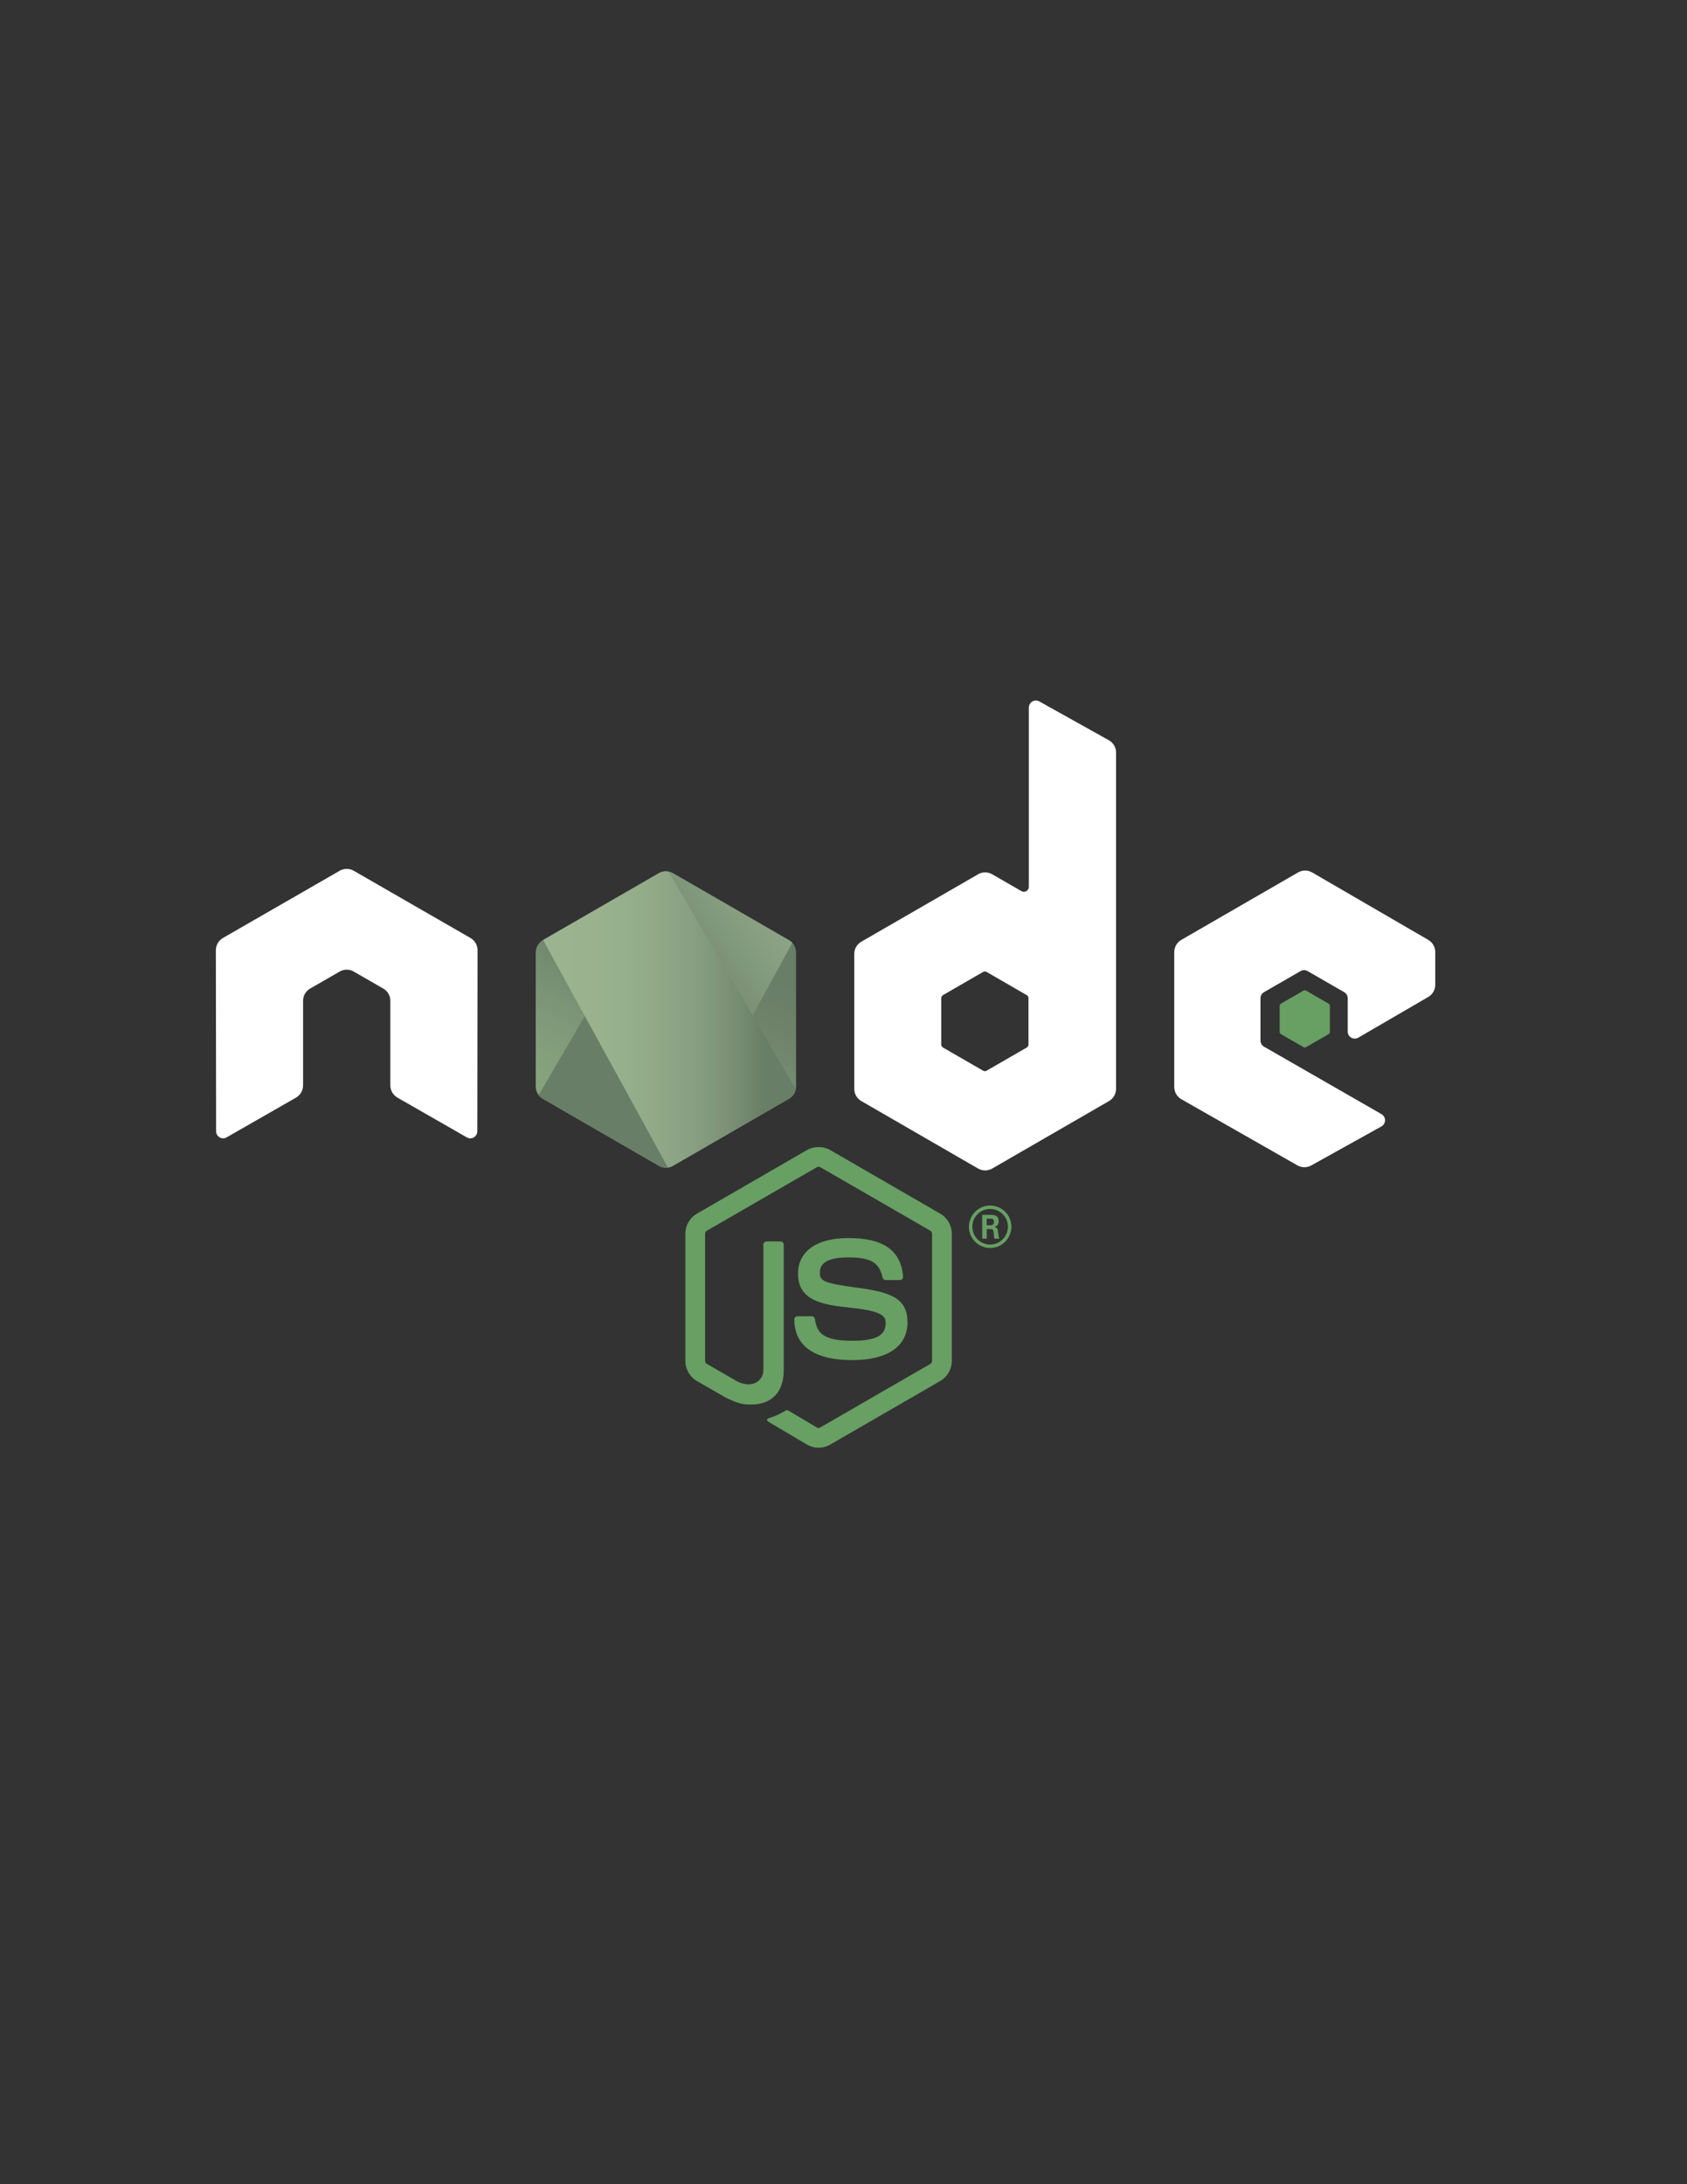 <?xml version="1.0" encoding="UTF-8"?>
<svg xmlns="http://www.w3.org/2000/svg" xmlns:xlink="http://www.w3.org/1999/xlink" width="612pt" height="792pt" viewBox="0 0 612 792" version="1.2">
<rect x="0" y="0" width="612" height="792" fill="#333333" stroke="none"/>
<defs>
<clipPath id="clip1">
  <path d="M 194 315 L 289 315 L 289 424 L 194 424 Z M 194 315 "/>
</clipPath>
<clipPath id="clip2">
  <path d="M 239.031 316.605 L 196.898 340.922 C 195.32 341.832 194.352 343.512 194.352 345.328 L 194.352 393.996 C 194.352 395.812 195.32 397.492 196.898 398.402 L 239.031 422.738 C 240.605 423.645 242.547 423.645 244.121 422.738 L 286.246 398.402 C 287.82 397.492 288.789 395.812 288.789 393.996 L 288.789 345.328 C 288.789 343.512 287.82 341.832 286.242 340.922 L 244.121 316.605 C 243.332 316.152 242.453 315.926 241.574 315.926 C 240.695 315.926 239.82 316.152 239.031 316.605 "/>
</clipPath>
<linearGradient id="linear0" gradientUnits="userSpaceOnUse" x1="-0.348" y1="0" x2="1.251" y2="0" gradientTransform="matrix(-38.065,77.652,-77.652,-38.065,258.702,334.715)">
<stop offset="0" style="stop-color:rgb(40.784%,49.411%,40.392%);stop-opacity:1;"/>
<stop offset="0.25" style="stop-color:rgb(40.784%,49.411%,40.392%);stop-opacity:1;"/>
<stop offset="0.266" style="stop-color:rgb(40.784%,49.411%,40.392%);stop-opacity:1;"/>
<stop offset="0.281" style="stop-color:rgb(40.784%,49.411%,40.392%);stop-opacity:1;"/>
<stop offset="0.289" style="stop-color:rgb(41.176%,49.803%,40.784%);stop-opacity:1;"/>
<stop offset="0.297" style="stop-color:rgb(41.176%,49.803%,40.784%);stop-opacity:1;"/>
<stop offset="0.305" style="stop-color:rgb(41.176%,49.803%,40.784%);stop-opacity:1;"/>
<stop offset="0.312" style="stop-color:rgb(41.176%,49.803%,40.784%);stop-opacity:1;"/>
<stop offset="0.32" style="stop-color:rgb(41.568%,50.197%,41.176%);stop-opacity:1;"/>
<stop offset="0.328" style="stop-color:rgb(41.96%,50.197%,40.392%);stop-opacity:1;"/>
<stop offset="0.332" style="stop-color:rgb(41.96%,50.197%,40.392%);stop-opacity:1;"/>
<stop offset="0.336" style="stop-color:rgb(41.96%,50.197%,40.392%);stop-opacity:1;"/>
<stop offset="0.34" style="stop-color:rgb(41.96%,50.197%,40.392%);stop-opacity:1;"/>
<stop offset="0.344" style="stop-color:rgb(42.352%,50.589%,40.784%);stop-opacity:1;"/>
<stop offset="0.348" style="stop-color:rgb(42.352%,50.589%,40.784%);stop-opacity:1;"/>
<stop offset="0.352" style="stop-color:rgb(42.352%,50.589%,40.784%);stop-opacity:1;"/>
<stop offset="0.355" style="stop-color:rgb(42.352%,50.589%,40.784%);stop-opacity:1;"/>
<stop offset="0.359" style="stop-color:rgb(42.352%,50.589%,40.784%);stop-opacity:1;"/>
<stop offset="0.363" style="stop-color:rgb(42.352%,50.589%,40.784%);stop-opacity:1;"/>
<stop offset="0.367" style="stop-color:rgb(42.744%,50.981%,41.176%);stop-opacity:1;"/>
<stop offset="0.371" style="stop-color:rgb(42.744%,50.981%,41.176%);stop-opacity:1;"/>
<stop offset="0.375" style="stop-color:rgb(42.744%,50.981%,41.176%);stop-opacity:1;"/>
<stop offset="0.379" style="stop-color:rgb(42.744%,50.981%,41.176%);stop-opacity:1;"/>
<stop offset="0.383" style="stop-color:rgb(42.744%,50.981%,41.176%);stop-opacity:1;"/>
<stop offset="0.387" style="stop-color:rgb(43.137%,51.373%,41.568%);stop-opacity:1;"/>
<stop offset="0.391" style="stop-color:rgb(43.137%,51.373%,41.568%);stop-opacity:1;"/>
<stop offset="0.395" style="stop-color:rgb(43.137%,51.373%,41.568%);stop-opacity:1;"/>
<stop offset="0.398" style="stop-color:rgb(43.137%,51.373%,41.568%);stop-opacity:1;"/>
<stop offset="0.402" style="stop-color:rgb(43.529%,51.765%,41.96%);stop-opacity:1;"/>
<stop offset="0.406" style="stop-color:rgb(43.529%,51.765%,41.96%);stop-opacity:1;"/>
<stop offset="0.41" style="stop-color:rgb(43.529%,51.765%,41.96%);stop-opacity:1;"/>
<stop offset="0.414" style="stop-color:rgb(43.529%,51.765%,41.96%);stop-opacity:1;"/>
<stop offset="0.418" style="stop-color:rgb(43.921%,52.158%,42.352%);stop-opacity:1;"/>
<stop offset="0.422" style="stop-color:rgb(43.921%,52.158%,42.352%);stop-opacity:1;"/>
<stop offset="0.426" style="stop-color:rgb(43.921%,52.158%,42.352%);stop-opacity:1;"/>
<stop offset="0.43" style="stop-color:rgb(43.921%,52.158%,42.352%);stop-opacity:1;"/>
<stop offset="0.434" style="stop-color:rgb(44.313%,52.55%,42.744%);stop-opacity:1;"/>
<stop offset="0.438" style="stop-color:rgb(44.313%,52.55%,42.744%);stop-opacity:1;"/>
<stop offset="0.441" style="stop-color:rgb(44.313%,52.55%,42.744%);stop-opacity:1;"/>
<stop offset="0.445" style="stop-color:rgb(44.313%,52.942%,43.137%);stop-opacity:1;"/>
<stop offset="0.449" style="stop-color:rgb(44.313%,52.942%,43.137%);stop-opacity:1;"/>
<stop offset="0.453" style="stop-color:rgb(44.313%,52.942%,43.137%);stop-opacity:1;"/>
<stop offset="0.457" style="stop-color:rgb(44.313%,52.942%,43.137%);stop-opacity:1;"/>
<stop offset="0.461" style="stop-color:rgb(44.705%,53.334%,43.529%);stop-opacity:1;"/>
<stop offset="0.465" style="stop-color:rgb(44.705%,53.334%,43.529%);stop-opacity:1;"/>
<stop offset="0.469" style="stop-color:rgb(44.705%,53.334%,43.529%);stop-opacity:1;"/>
<stop offset="0.473" style="stop-color:rgb(45.097%,53.726%,43.921%);stop-opacity:1;"/>
<stop offset="0.477" style="stop-color:rgb(45.097%,53.726%,43.921%);stop-opacity:1;"/>
<stop offset="0.48" style="stop-color:rgb(44.705%,54.118%,43.921%);stop-opacity:1;"/>
<stop offset="0.484" style="stop-color:rgb(45.097%,54.51%,43.529%);stop-opacity:1;"/>
<stop offset="0.488" style="stop-color:rgb(45.097%,54.51%,43.529%);stop-opacity:1;"/>
<stop offset="0.492" style="stop-color:rgb(45.097%,54.51%,43.529%);stop-opacity:1;"/>
<stop offset="0.496" style="stop-color:rgb(45.49%,54.903%,43.921%);stop-opacity:1;"/>
<stop offset="0.5" style="stop-color:rgb(45.49%,54.903%,43.921%);stop-opacity:1;"/>
<stop offset="0.504" style="stop-color:rgb(45.49%,54.903%,43.921%);stop-opacity:1;"/>
<stop offset="0.508" style="stop-color:rgb(45.882%,55.295%,44.313%);stop-opacity:1;"/>
<stop offset="0.512" style="stop-color:rgb(45.882%,55.295%,44.313%);stop-opacity:1;"/>
<stop offset="0.516" style="stop-color:rgb(45.882%,55.295%,44.313%);stop-opacity:1;"/>
<stop offset="0.52" style="stop-color:rgb(46.274%,55.687%,44.705%);stop-opacity:1;"/>
<stop offset="0.523" style="stop-color:rgb(46.274%,55.687%,44.705%);stop-opacity:1;"/>
<stop offset="0.527" style="stop-color:rgb(46.274%,55.687%,44.705%);stop-opacity:1;"/>
<stop offset="0.531" style="stop-color:rgb(46.666%,56.079%,45.097%);stop-opacity:1;"/>
<stop offset="0.535" style="stop-color:rgb(46.666%,56.079%,45.097%);stop-opacity:1;"/>
<stop offset="0.539" style="stop-color:rgb(46.666%,56.079%,45.097%);stop-opacity:1;"/>
<stop offset="0.543" style="stop-color:rgb(47.058%,56.471%,45.49%);stop-opacity:1;"/>
<stop offset="0.547" style="stop-color:rgb(47.058%,56.471%,45.49%);stop-opacity:1;"/>
<stop offset="0.551" style="stop-color:rgb(47.058%,56.471%,45.49%);stop-opacity:1;"/>
<stop offset="0.555" style="stop-color:rgb(47.45%,56.863%,45.882%);stop-opacity:1;"/>
<stop offset="0.559" style="stop-color:rgb(47.45%,56.863%,45.882%);stop-opacity:1;"/>
<stop offset="0.562" style="stop-color:rgb(47.45%,56.863%,45.882%);stop-opacity:1;"/>
<stop offset="0.566" style="stop-color:rgb(47.842%,57.256%,46.274%);stop-opacity:1;"/>
<stop offset="0.57" style="stop-color:rgb(48.235%,57.256%,45.49%);stop-opacity:1;"/>
<stop offset="0.574" style="stop-color:rgb(48.627%,57.648%,45.882%);stop-opacity:1;"/>
<stop offset="0.578" style="stop-color:rgb(48.627%,57.648%,45.882%);stop-opacity:1;"/>
<stop offset="0.582" style="stop-color:rgb(48.627%,57.648%,45.882%);stop-opacity:1;"/>
<stop offset="0.586" style="stop-color:rgb(49.019%,58.04%,46.274%);stop-opacity:1;"/>
<stop offset="0.59" style="stop-color:rgb(49.019%,58.04%,46.274%);stop-opacity:1;"/>
<stop offset="0.594" style="stop-color:rgb(49.019%,58.04%,46.274%);stop-opacity:1;"/>
<stop offset="0.598" style="stop-color:rgb(48.627%,58.432%,46.666%);stop-opacity:1;"/>
<stop offset="0.602" style="stop-color:rgb(48.627%,58.432%,46.666%);stop-opacity:1;"/>
<stop offset="0.605" style="stop-color:rgb(48.627%,58.432%,46.666%);stop-opacity:1;"/>
<stop offset="0.609" style="stop-color:rgb(49.019%,58.824%,47.058%);stop-opacity:1;"/>
<stop offset="0.613" style="stop-color:rgb(49.019%,58.824%,47.058%);stop-opacity:1;"/>
<stop offset="0.617" style="stop-color:rgb(49.019%,58.824%,47.058%);stop-opacity:1;"/>
<stop offset="0.621" style="stop-color:rgb(49.411%,59.608%,47.45%);stop-opacity:1;"/>
<stop offset="0.625" style="stop-color:rgb(49.411%,59.608%,47.45%);stop-opacity:1;"/>
<stop offset="0.629" style="stop-color:rgb(49.411%,59.608%,47.45%);stop-opacity:1;"/>
<stop offset="0.633" style="stop-color:rgb(49.803%,60.001%,47.842%);stop-opacity:1;"/>
<stop offset="0.637" style="stop-color:rgb(49.803%,60.001%,47.842%);stop-opacity:1;"/>
<stop offset="0.641" style="stop-color:rgb(49.803%,60.001%,47.058%);stop-opacity:1;"/>
<stop offset="0.645" style="stop-color:rgb(50.197%,60.393%,47.45%);stop-opacity:1;"/>
<stop offset="0.648" style="stop-color:rgb(50.197%,60.393%,47.45%);stop-opacity:1;"/>
<stop offset="0.652" style="stop-color:rgb(50.197%,60.393%,47.45%);stop-opacity:1;"/>
<stop offset="0.656" style="stop-color:rgb(50.589%,60.785%,47.842%);stop-opacity:1;"/>
<stop offset="0.66" style="stop-color:rgb(50.589%,60.785%,47.842%);stop-opacity:1;"/>
<stop offset="0.664" style="stop-color:rgb(50.589%,60.785%,47.842%);stop-opacity:1;"/>
<stop offset="0.668" style="stop-color:rgb(50.981%,61.177%,48.235%);stop-opacity:1;"/>
<stop offset="0.672" style="stop-color:rgb(50.981%,61.177%,48.235%);stop-opacity:1;"/>
<stop offset="0.676" style="stop-color:rgb(50.981%,61.177%,48.235%);stop-opacity:1;"/>
<stop offset="0.68" style="stop-color:rgb(50.981%,61.177%,48.235%);stop-opacity:1;"/>
<stop offset="0.684" style="stop-color:rgb(50.589%,61.569%,48.627%);stop-opacity:1;"/>
<stop offset="0.688" style="stop-color:rgb(50.589%,61.569%,48.627%);stop-opacity:1;"/>
<stop offset="0.691" style="stop-color:rgb(50.589%,61.569%,48.627%);stop-opacity:1;"/>
<stop offset="0.695" style="stop-color:rgb(50.589%,61.569%,48.627%);stop-opacity:1;"/>
<stop offset="0.699" style="stop-color:rgb(51.373%,61.961%,48.235%);stop-opacity:1;"/>
<stop offset="0.703" style="stop-color:rgb(51.373%,61.961%,48.235%);stop-opacity:1;"/>
<stop offset="0.707" style="stop-color:rgb(51.373%,61.961%,48.235%);stop-opacity:1;"/>
<stop offset="0.711" style="stop-color:rgb(51.373%,61.961%,48.235%);stop-opacity:1;"/>
<stop offset="0.715" style="stop-color:rgb(51.765%,62.354%,48.627%);stop-opacity:1;"/>
<stop offset="0.719" style="stop-color:rgb(51.765%,62.354%,48.627%);stop-opacity:1;"/>
<stop offset="0.723" style="stop-color:rgb(51.765%,62.354%,48.627%);stop-opacity:1;"/>
<stop offset="0.727" style="stop-color:rgb(51.765%,62.354%,48.627%);stop-opacity:1;"/>
<stop offset="0.73" style="stop-color:rgb(51.765%,62.354%,48.627%);stop-opacity:1;"/>
<stop offset="0.734" style="stop-color:rgb(52.158%,62.746%,49.019%);stop-opacity:1;"/>
<stop offset="0.738" style="stop-color:rgb(52.158%,62.746%,49.019%);stop-opacity:1;"/>
<stop offset="0.742" style="stop-color:rgb(52.158%,62.746%,49.019%);stop-opacity:1;"/>
<stop offset="0.746" style="stop-color:rgb(52.158%,62.746%,49.019%);stop-opacity:1;"/>
<stop offset="0.75" style="stop-color:rgb(52.55%,62.746%,48.235%);stop-opacity:1;"/>
<stop offset="0.754" style="stop-color:rgb(51.373%,63.138%,48.235%);stop-opacity:1;"/>
<stop offset="0.758" style="stop-color:rgb(52.158%,63.53%,48.627%);stop-opacity:1;"/>
<stop offset="0.762" style="stop-color:rgb(52.158%,63.53%,48.627%);stop-opacity:1;"/>
<stop offset="0.766" style="stop-color:rgb(52.158%,63.53%,48.627%);stop-opacity:1;"/>
<stop offset="0.77" style="stop-color:rgb(52.158%,63.53%,48.627%);stop-opacity:1;"/>
<stop offset="0.773" style="stop-color:rgb(52.158%,63.53%,48.627%);stop-opacity:1;"/>
<stop offset="0.777" style="stop-color:rgb(52.158%,63.53%,48.627%);stop-opacity:1;"/>
<stop offset="0.781" style="stop-color:rgb(52.158%,63.53%,48.627%);stop-opacity:1;"/>
<stop offset="0.785" style="stop-color:rgb(52.158%,63.53%,48.627%);stop-opacity:1;"/>
<stop offset="0.789" style="stop-color:rgb(52.158%,63.53%,48.627%);stop-opacity:1;"/>
<stop offset="0.793" style="stop-color:rgb(52.158%,63.53%,48.627%);stop-opacity:1;"/>
<stop offset="0.797" style="stop-color:rgb(52.158%,63.53%,48.235%);stop-opacity:1;"/>
<stop offset="0.801" style="stop-color:rgb(52.158%,63.53%,48.235%);stop-opacity:1;"/>
<stop offset="0.805" style="stop-color:rgb(52.158%,63.53%,48.235%);stop-opacity:1;"/>
<stop offset="0.809" style="stop-color:rgb(52.158%,63.53%,48.235%);stop-opacity:1;"/>
<stop offset="0.812" style="stop-color:rgb(52.158%,63.53%,48.235%);stop-opacity:1;"/>
<stop offset="0.816" style="stop-color:rgb(51.373%,63.53%,48.235%);stop-opacity:1;"/>
<stop offset="0.82" style="stop-color:rgb(51.373%,63.53%,48.235%);stop-opacity:1;"/>
<stop offset="0.824" style="stop-color:rgb(51.373%,63.53%,48.235%);stop-opacity:1;"/>
<stop offset="0.828" style="stop-color:rgb(51.373%,63.53%,48.235%);stop-opacity:1;"/>
<stop offset="0.832" style="stop-color:rgb(50.981%,63.138%,47.842%);stop-opacity:1;"/>
<stop offset="0.836" style="stop-color:rgb(50.981%,63.138%,47.842%);stop-opacity:1;"/>
<stop offset="0.84" style="stop-color:rgb(51.373%,63.138%,47.058%);stop-opacity:1;"/>
<stop offset="0.844" style="stop-color:rgb(51.373%,63.138%,47.058%);stop-opacity:1;"/>
<stop offset="0.875" style="stop-color:rgb(51.373%,63.138%,47.058%);stop-opacity:1;"/>
<stop offset="1" style="stop-color:rgb(51.373%,63.138%,47.058%);stop-opacity:1;"/>
</linearGradient>
<clipPath id="clip3">
  <path d="M 195 316 L 288 316 L 288 424 L 195 424 Z M 195 316 "/>
</clipPath>
<clipPath id="clip4">
  <path d="M 195.398 397.086 C 195.801 397.609 196.305 398.062 196.898 398.402 L 233.039 419.277 L 239.059 422.738 C 239.957 423.258 240.984 423.477 241.992 423.402 C 242.328 423.375 242.664 423.312 242.992 423.219 L 287.426 341.859 C 287.086 341.496 286.688 341.18 286.242 340.922 L 258.656 324.996 L 244.074 316.605 C 243.66 316.367 243.211 316.195 242.754 316.082 Z M 195.398 397.086 "/>
</clipPath>
<linearGradient id="linear1" gradientUnits="userSpaceOnUse" x1="-0.456" y1="0" x2="0.582" y2="0" gradientTransform="matrix(106.807,-78.915,78.915,106.807,235.158,375.353)">
<stop offset="0" style="stop-color:rgb(40.784%,49.411%,40.392%);stop-opacity:1;"/>
<stop offset="0.5" style="stop-color:rgb(40.784%,49.411%,40.392%);stop-opacity:1;"/>
<stop offset="0.562" style="stop-color:rgb(40.784%,49.411%,40.392%);stop-opacity:1;"/>
<stop offset="0.57" style="stop-color:rgb(40.784%,49.411%,40.392%);stop-opacity:1;"/>
<stop offset="0.574" style="stop-color:rgb(40.784%,49.411%,40.392%);stop-opacity:1;"/>
<stop offset="0.578" style="stop-color:rgb(41.176%,49.803%,40.784%);stop-opacity:1;"/>
<stop offset="0.582" style="stop-color:rgb(41.568%,50.197%,41.176%);stop-opacity:1;"/>
<stop offset="0.586" style="stop-color:rgb(41.568%,50.197%,41.176%);stop-opacity:1;"/>
<stop offset="0.59" style="stop-color:rgb(42.352%,50.589%,40.784%);stop-opacity:1;"/>
<stop offset="0.594" style="stop-color:rgb(42.352%,50.589%,40.784%);stop-opacity:1;"/>
<stop offset="0.598" style="stop-color:rgb(42.744%,50.981%,41.176%);stop-opacity:1;"/>
<stop offset="0.602" style="stop-color:rgb(43.137%,51.373%,41.568%);stop-opacity:1;"/>
<stop offset="0.605" style="stop-color:rgb(43.137%,51.373%,41.568%);stop-opacity:1;"/>
<stop offset="0.609" style="stop-color:rgb(43.529%,51.765%,41.96%);stop-opacity:1;"/>
<stop offset="0.613" style="stop-color:rgb(43.529%,51.765%,41.96%);stop-opacity:1;"/>
<stop offset="0.617" style="stop-color:rgb(43.921%,52.158%,42.352%);stop-opacity:1;"/>
<stop offset="0.621" style="stop-color:rgb(44.313%,52.55%,42.744%);stop-opacity:1;"/>
<stop offset="0.625" style="stop-color:rgb(44.313%,52.55%,42.744%);stop-opacity:1;"/>
<stop offset="0.629" style="stop-color:rgb(44.313%,52.942%,43.137%);stop-opacity:1;"/>
<stop offset="0.633" style="stop-color:rgb(44.313%,52.942%,43.137%);stop-opacity:1;"/>
<stop offset="0.637" style="stop-color:rgb(44.705%,53.334%,43.529%);stop-opacity:1;"/>
<stop offset="0.641" style="stop-color:rgb(44.705%,53.334%,43.529%);stop-opacity:1;"/>
<stop offset="0.645" style="stop-color:rgb(45.097%,53.726%,43.921%);stop-opacity:1;"/>
<stop offset="0.648" style="stop-color:rgb(45.49%,54.118%,44.313%);stop-opacity:1;"/>
<stop offset="0.652" style="stop-color:rgb(45.49%,54.118%,44.313%);stop-opacity:1;"/>
<stop offset="0.656" style="stop-color:rgb(45.882%,54.51%,44.705%);stop-opacity:1;"/>
<stop offset="0.66" style="stop-color:rgb(45.882%,54.51%,44.705%);stop-opacity:1;"/>
<stop offset="0.664" style="stop-color:rgb(46.274%,54.903%,45.097%);stop-opacity:1;"/>
<stop offset="0.668" style="stop-color:rgb(46.274%,54.903%,45.097%);stop-opacity:1;"/>
<stop offset="0.672" style="stop-color:rgb(46.666%,55.295%,45.49%);stop-opacity:1;"/>
<stop offset="0.676" style="stop-color:rgb(46.666%,55.295%,45.49%);stop-opacity:1;"/>
<stop offset="0.68" style="stop-color:rgb(47.058%,55.687%,45.882%);stop-opacity:1;"/>
<stop offset="0.684" style="stop-color:rgb(47.45%,55.687%,45.097%);stop-opacity:1;"/>
<stop offset="0.688" style="stop-color:rgb(47.842%,56.079%,45.49%);stop-opacity:1;"/>
<stop offset="0.691" style="stop-color:rgb(47.842%,56.079%,45.49%);stop-opacity:1;"/>
<stop offset="0.695" style="stop-color:rgb(48.235%,56.471%,45.882%);stop-opacity:1;"/>
<stop offset="0.699" style="stop-color:rgb(48.235%,56.471%,45.882%);stop-opacity:1;"/>
<stop offset="0.703" style="stop-color:rgb(48.627%,56.863%,46.274%);stop-opacity:1;"/>
<stop offset="0.707" style="stop-color:rgb(48.627%,56.863%,46.274%);stop-opacity:1;"/>
<stop offset="0.711" style="stop-color:rgb(49.019%,57.256%,46.666%);stop-opacity:1;"/>
<stop offset="0.715" style="stop-color:rgb(49.019%,57.256%,46.666%);stop-opacity:1;"/>
<stop offset="0.719" style="stop-color:rgb(49.019%,57.256%,46.666%);stop-opacity:1;"/>
<stop offset="0.723" style="stop-color:rgb(49.411%,57.648%,47.058%);stop-opacity:1;"/>
<stop offset="0.727" style="stop-color:rgb(49.411%,57.648%,47.058%);stop-opacity:1;"/>
<stop offset="0.73" style="stop-color:rgb(49.803%,58.04%,47.45%);stop-opacity:1;"/>
<stop offset="0.734" style="stop-color:rgb(49.803%,58.04%,47.45%);stop-opacity:1;"/>
<stop offset="0.738" style="stop-color:rgb(50.197%,58.824%,47.842%);stop-opacity:1;"/>
<stop offset="0.742" style="stop-color:rgb(50.197%,58.824%,47.842%);stop-opacity:1;"/>
<stop offset="0.746" style="stop-color:rgb(50.589%,59.216%,48.235%);stop-opacity:1;"/>
<stop offset="0.75" style="stop-color:rgb(49.803%,59.216%,48.235%);stop-opacity:1;"/>
<stop offset="0.754" style="stop-color:rgb(49.803%,59.216%,48.235%);stop-opacity:1;"/>
<stop offset="0.758" style="stop-color:rgb(50.197%,59.608%,48.627%);stop-opacity:1;"/>
<stop offset="0.762" style="stop-color:rgb(50.197%,59.608%,48.627%);stop-opacity:1;"/>
<stop offset="0.766" style="stop-color:rgb(50.589%,60.001%,49.019%);stop-opacity:1;"/>
<stop offset="0.77" style="stop-color:rgb(50.589%,60.001%,49.019%);stop-opacity:1;"/>
<stop offset="0.773" style="stop-color:rgb(50.589%,60.001%,49.019%);stop-opacity:1;"/>
<stop offset="0.777" style="stop-color:rgb(50.981%,60.393%,49.411%);stop-opacity:1;"/>
<stop offset="0.781" style="stop-color:rgb(51.373%,60.393%,48.627%);stop-opacity:1;"/>
<stop offset="0.785" style="stop-color:rgb(51.765%,60.785%,49.019%);stop-opacity:1;"/>
<stop offset="0.789" style="stop-color:rgb(51.765%,60.785%,49.019%);stop-opacity:1;"/>
<stop offset="0.793" style="stop-color:rgb(51.765%,60.785%,49.019%);stop-opacity:1;"/>
<stop offset="0.797" style="stop-color:rgb(52.158%,61.177%,49.411%);stop-opacity:1;"/>
<stop offset="0.801" style="stop-color:rgb(52.158%,61.177%,49.411%);stop-opacity:1;"/>
<stop offset="0.805" style="stop-color:rgb(52.55%,61.569%,49.803%);stop-opacity:1;"/>
<stop offset="0.809" style="stop-color:rgb(52.55%,61.569%,49.803%);stop-opacity:1;"/>
<stop offset="0.812" style="stop-color:rgb(52.55%,61.569%,49.803%);stop-opacity:1;"/>
<stop offset="0.816" style="stop-color:rgb(52.942%,61.961%,50.197%);stop-opacity:1;"/>
<stop offset="0.82" style="stop-color:rgb(52.942%,61.961%,50.197%);stop-opacity:1;"/>
<stop offset="0.824" style="stop-color:rgb(52.942%,61.961%,50.197%);stop-opacity:1;"/>
<stop offset="0.828" style="stop-color:rgb(53.334%,62.354%,50.589%);stop-opacity:1;"/>
<stop offset="0.832" style="stop-color:rgb(53.334%,62.354%,50.589%);stop-opacity:1;"/>
<stop offset="0.836" style="stop-color:rgb(53.334%,62.354%,50.589%);stop-opacity:1;"/>
<stop offset="0.84" style="stop-color:rgb(53.726%,62.746%,50.981%);stop-opacity:1;"/>
<stop offset="0.844" style="stop-color:rgb(53.726%,62.746%,50.981%);stop-opacity:1;"/>
<stop offset="0.848" style="stop-color:rgb(53.726%,62.746%,50.981%);stop-opacity:1;"/>
<stop offset="0.852" style="stop-color:rgb(54.118%,63.138%,51.373%);stop-opacity:1;"/>
<stop offset="0.855" style="stop-color:rgb(54.118%,63.138%,51.373%);stop-opacity:1;"/>
<stop offset="0.859" style="stop-color:rgb(54.118%,63.138%,51.373%);stop-opacity:1;"/>
<stop offset="0.863" style="stop-color:rgb(54.51%,63.53%,51.765%);stop-opacity:1;"/>
<stop offset="0.867" style="stop-color:rgb(54.51%,63.53%,51.765%);stop-opacity:1;"/>
<stop offset="0.871" style="stop-color:rgb(54.51%,63.53%,51.765%);stop-opacity:1;"/>
<stop offset="0.875" style="stop-color:rgb(54.51%,63.53%,51.765%);stop-opacity:1;"/>
<stop offset="0.879" style="stop-color:rgb(54.903%,63.922%,52.158%);stop-opacity:1;"/>
<stop offset="0.883" style="stop-color:rgb(54.903%,63.922%,52.158%);stop-opacity:1;"/>
<stop offset="0.887" style="stop-color:rgb(54.903%,63.922%,51.373%);stop-opacity:1;"/>
<stop offset="0.891" style="stop-color:rgb(55.295%,64.706%,51.765%);stop-opacity:1;"/>
<stop offset="0.895" style="stop-color:rgb(55.295%,64.706%,51.765%);stop-opacity:1;"/>
<stop offset="0.898" style="stop-color:rgb(55.295%,64.706%,51.765%);stop-opacity:1;"/>
<stop offset="0.902" style="stop-color:rgb(55.295%,64.706%,51.765%);stop-opacity:1;"/>
<stop offset="0.906" style="stop-color:rgb(55.687%,65.099%,52.158%);stop-opacity:1;"/>
<stop offset="0.91" style="stop-color:rgb(55.687%,65.099%,52.158%);stop-opacity:1;"/>
<stop offset="0.914" style="stop-color:rgb(55.687%,65.099%,52.158%);stop-opacity:1;"/>
<stop offset="0.918" style="stop-color:rgb(56.471%,65.491%,52.55%);stop-opacity:1;"/>
<stop offset="0.922" style="stop-color:rgb(56.471%,65.491%,52.55%);stop-opacity:1;"/>
<stop offset="0.926" style="stop-color:rgb(56.471%,65.491%,52.55%);stop-opacity:1;"/>
<stop offset="0.93" style="stop-color:rgb(56.471%,65.491%,52.55%);stop-opacity:1;"/>
<stop offset="0.934" style="stop-color:rgb(56.863%,65.883%,52.942%);stop-opacity:1;"/>
<stop offset="0.938" style="stop-color:rgb(56.863%,65.883%,52.942%);stop-opacity:1;"/>
<stop offset="0.941" style="stop-color:rgb(56.863%,65.883%,52.942%);stop-opacity:1;"/>
<stop offset="0.945" style="stop-color:rgb(56.863%,65.883%,52.942%);stop-opacity:1;"/>
<stop offset="0.949" style="stop-color:rgb(56.863%,65.883%,52.942%);stop-opacity:1;"/>
<stop offset="0.953" style="stop-color:rgb(57.256%,66.275%,53.334%);stop-opacity:1;"/>
<stop offset="0.957" style="stop-color:rgb(57.256%,66.275%,53.334%);stop-opacity:1;"/>
<stop offset="0.961" style="stop-color:rgb(57.256%,66.275%,53.334%);stop-opacity:1;"/>
<stop offset="0.965" style="stop-color:rgb(57.256%,66.275%,53.334%);stop-opacity:1;"/>
<stop offset="0.969" style="stop-color:rgb(57.648%,66.667%,53.726%);stop-opacity:1;"/>
<stop offset="0.973" style="stop-color:rgb(57.648%,66.667%,53.726%);stop-opacity:1;"/>
<stop offset="0.977" style="stop-color:rgb(57.648%,66.667%,53.726%);stop-opacity:1;"/>
<stop offset="0.98" style="stop-color:rgb(57.648%,66.667%,53.726%);stop-opacity:1;"/>
<stop offset="0.984" style="stop-color:rgb(57.648%,66.667%,53.726%);stop-opacity:1;"/>
<stop offset="0.988" style="stop-color:rgb(58.04%,67.059%,54.118%);stop-opacity:1;"/>
<stop offset="0.992" style="stop-color:rgb(58.04%,67.059%,54.118%);stop-opacity:1;"/>
<stop offset="0.996" style="stop-color:rgb(57.256%,67.059%,54.118%);stop-opacity:1;"/>
<stop offset="1" style="stop-color:rgb(57.256%,67.059%,54.118%);stop-opacity:1;"/>
</linearGradient>
<clipPath id="clip5">
  <path d="M 197 315 L 289 315 L 289 424 L 197 424 Z M 197 315 "/>
</clipPath>
<clipPath id="clip6">
  <path d="M 241.066 315.953 C 240.359 316.023 239.668 316.242 239.031 316.605 L 197.02 340.852 L 242.312 423.363 C 242.938 423.273 243.555 423.062 244.121 422.738 L 286.246 398.402 C 287.547 397.648 288.434 396.371 288.703 394.926 L 242.523 316.035 C 242.184 315.969 241.836 315.934 241.488 315.934 C 241.348 315.934 241.207 315.941 241.066 315.953 "/>
</clipPath>
<linearGradient id="linear2" gradientUnits="userSpaceOnUse" x1="0.043" y1="0" x2="0.984" y2="0" gradientTransform="matrix(97.417,0,0,97.417,192.862,369.652)">
<stop offset="0" style="stop-color:rgb(60.785%,70.589%,56.079%);stop-opacity:1;"/>
<stop offset="0.062" style="stop-color:rgb(60.785%,70.589%,56.079%);stop-opacity:1;"/>
<stop offset="0.07" style="stop-color:rgb(60.785%,70.589%,56.079%);stop-opacity:1;"/>
<stop offset="0.078" style="stop-color:rgb(60.785%,70.589%,56.079%);stop-opacity:1;"/>
<stop offset="0.086" style="stop-color:rgb(60.785%,70.589%,56.079%);stop-opacity:1;"/>
<stop offset="0.09" style="stop-color:rgb(60.785%,70.589%,56.079%);stop-opacity:1;"/>
<stop offset="0.094" style="stop-color:rgb(60.785%,70.589%,56.079%);stop-opacity:1;"/>
<stop offset="0.098" style="stop-color:rgb(60.785%,70.589%,56.079%);stop-opacity:1;"/>
<stop offset="0.102" style="stop-color:rgb(60.785%,70.589%,56.079%);stop-opacity:1;"/>
<stop offset="0.105" style="stop-color:rgb(60.785%,70.589%,56.079%);stop-opacity:1;"/>
<stop offset="0.109" style="stop-color:rgb(60.785%,70.589%,56.079%);stop-opacity:1;"/>
<stop offset="0.113" style="stop-color:rgb(60.785%,70.589%,56.079%);stop-opacity:1;"/>
<stop offset="0.117" style="stop-color:rgb(60.785%,70.589%,56.079%);stop-opacity:1;"/>
<stop offset="0.121" style="stop-color:rgb(60.393%,70.197%,55.687%);stop-opacity:1;"/>
<stop offset="0.125" style="stop-color:rgb(60.393%,70.197%,55.687%);stop-opacity:1;"/>
<stop offset="0.129" style="stop-color:rgb(60.393%,70.197%,55.687%);stop-opacity:1;"/>
<stop offset="0.133" style="stop-color:rgb(60.393%,70.197%,55.687%);stop-opacity:1;"/>
<stop offset="0.137" style="stop-color:rgb(60.393%,70.197%,55.687%);stop-opacity:1;"/>
<stop offset="0.141" style="stop-color:rgb(60.393%,70.197%,55.687%);stop-opacity:1;"/>
<stop offset="0.145" style="stop-color:rgb(60.393%,70.197%,55.687%);stop-opacity:1;"/>
<stop offset="0.148" style="stop-color:rgb(60.393%,70.197%,55.687%);stop-opacity:1;"/>
<stop offset="0.152" style="stop-color:rgb(60.393%,70.197%,55.687%);stop-opacity:1;"/>
<stop offset="0.156" style="stop-color:rgb(60.393%,70.197%,55.687%);stop-opacity:1;"/>
<stop offset="0.16" style="stop-color:rgb(60.393%,70.197%,55.687%);stop-opacity:1;"/>
<stop offset="0.164" style="stop-color:rgb(60.393%,70.197%,55.687%);stop-opacity:1;"/>
<stop offset="0.168" style="stop-color:rgb(60.393%,70.197%,55.687%);stop-opacity:1;"/>
<stop offset="0.172" style="stop-color:rgb(60.393%,70.197%,55.687%);stop-opacity:1;"/>
<stop offset="0.176" style="stop-color:rgb(60.393%,70.197%,55.687%);stop-opacity:1;"/>
<stop offset="0.18" style="stop-color:rgb(60.393%,70.197%,55.687%);stop-opacity:1;"/>
<stop offset="0.184" style="stop-color:rgb(60.393%,70.197%,55.687%);stop-opacity:1;"/>
<stop offset="0.188" style="stop-color:rgb(60.393%,70.197%,55.687%);stop-opacity:1;"/>
<stop offset="0.191" style="stop-color:rgb(60.393%,70.197%,55.687%);stop-opacity:1;"/>
<stop offset="0.195" style="stop-color:rgb(60.001%,69.804%,55.295%);stop-opacity:1;"/>
<stop offset="0.199" style="stop-color:rgb(60.001%,69.804%,55.295%);stop-opacity:1;"/>
<stop offset="0.203" style="stop-color:rgb(60.001%,69.804%,55.295%);stop-opacity:1;"/>
<stop offset="0.207" style="stop-color:rgb(60.001%,69.804%,55.295%);stop-opacity:1;"/>
<stop offset="0.211" style="stop-color:rgb(60.001%,69.804%,55.295%);stop-opacity:1;"/>
<stop offset="0.215" style="stop-color:rgb(60.001%,69.804%,55.295%);stop-opacity:1;"/>
<stop offset="0.219" style="stop-color:rgb(60.001%,69.804%,55.295%);stop-opacity:1;"/>
<stop offset="0.223" style="stop-color:rgb(60.001%,69.804%,55.295%);stop-opacity:1;"/>
<stop offset="0.227" style="stop-color:rgb(60.001%,69.804%,55.295%);stop-opacity:1;"/>
<stop offset="0.23" style="stop-color:rgb(60.001%,69.804%,55.295%);stop-opacity:1;"/>
<stop offset="0.234" style="stop-color:rgb(60.001%,69.804%,55.295%);stop-opacity:1;"/>
<stop offset="0.238" style="stop-color:rgb(60.001%,69.804%,55.295%);stop-opacity:1;"/>
<stop offset="0.242" style="stop-color:rgb(59.608%,69.412%,54.903%);stop-opacity:1;"/>
<stop offset="0.246" style="stop-color:rgb(59.608%,69.412%,54.903%);stop-opacity:1;"/>
<stop offset="0.25" style="stop-color:rgb(59.216%,69.412%,55.687%);stop-opacity:1;"/>
<stop offset="0.254" style="stop-color:rgb(59.216%,69.412%,55.687%);stop-opacity:1;"/>
<stop offset="0.258" style="stop-color:rgb(59.216%,69.412%,55.687%);stop-opacity:1;"/>
<stop offset="0.262" style="stop-color:rgb(59.216%,69.412%,55.687%);stop-opacity:1;"/>
<stop offset="0.266" style="stop-color:rgb(59.216%,69.412%,55.687%);stop-opacity:1;"/>
<stop offset="0.27" style="stop-color:rgb(59.216%,69.412%,55.687%);stop-opacity:1;"/>
<stop offset="0.273" style="stop-color:rgb(59.216%,69.412%,55.687%);stop-opacity:1;"/>
<stop offset="0.277" style="stop-color:rgb(59.216%,69.412%,55.687%);stop-opacity:1;"/>
<stop offset="0.281" style="stop-color:rgb(58.824%,69.02%,55.295%);stop-opacity:1;"/>
<stop offset="0.285" style="stop-color:rgb(58.824%,69.02%,55.295%);stop-opacity:1;"/>
<stop offset="0.289" style="stop-color:rgb(58.824%,69.02%,55.295%);stop-opacity:1;"/>
<stop offset="0.293" style="stop-color:rgb(58.824%,69.02%,55.295%);stop-opacity:1;"/>
<stop offset="0.297" style="stop-color:rgb(58.824%,69.02%,55.295%);stop-opacity:1;"/>
<stop offset="0.301" style="stop-color:rgb(58.824%,69.02%,55.295%);stop-opacity:1;"/>
<stop offset="0.305" style="stop-color:rgb(58.824%,69.02%,55.295%);stop-opacity:1;"/>
<stop offset="0.309" style="stop-color:rgb(58.824%,69.02%,55.295%);stop-opacity:1;"/>
<stop offset="0.312" style="stop-color:rgb(58.824%,69.02%,55.295%);stop-opacity:1;"/>
<stop offset="0.316" style="stop-color:rgb(58.432%,68.236%,54.903%);stop-opacity:1;"/>
<stop offset="0.32" style="stop-color:rgb(58.432%,68.236%,54.903%);stop-opacity:1;"/>
<stop offset="0.324" style="stop-color:rgb(58.432%,68.236%,54.903%);stop-opacity:1;"/>
<stop offset="0.328" style="stop-color:rgb(58.432%,68.236%,54.903%);stop-opacity:1;"/>
<stop offset="0.332" style="stop-color:rgb(58.432%,68.236%,54.903%);stop-opacity:1;"/>
<stop offset="0.336" style="stop-color:rgb(58.432%,68.236%,54.903%);stop-opacity:1;"/>
<stop offset="0.34" style="stop-color:rgb(58.432%,68.236%,54.903%);stop-opacity:1;"/>
<stop offset="0.344" style="stop-color:rgb(58.04%,67.844%,54.118%);stop-opacity:1;"/>
<stop offset="0.348" style="stop-color:rgb(58.04%,67.844%,54.118%);stop-opacity:1;"/>
<stop offset="0.352" style="stop-color:rgb(58.04%,67.844%,54.118%);stop-opacity:1;"/>
<stop offset="0.355" style="stop-color:rgb(58.04%,67.844%,54.118%);stop-opacity:1;"/>
<stop offset="0.359" style="stop-color:rgb(58.04%,67.844%,54.118%);stop-opacity:1;"/>
<stop offset="0.363" style="stop-color:rgb(58.04%,67.844%,54.118%);stop-opacity:1;"/>
<stop offset="0.367" style="stop-color:rgb(58.04%,67.844%,54.118%);stop-opacity:1;"/>
<stop offset="0.371" style="stop-color:rgb(57.648%,67.451%,53.726%);stop-opacity:1;"/>
<stop offset="0.375" style="stop-color:rgb(57.648%,67.451%,53.726%);stop-opacity:1;"/>
<stop offset="0.379" style="stop-color:rgb(57.648%,67.451%,53.726%);stop-opacity:1;"/>
<stop offset="0.383" style="stop-color:rgb(57.648%,67.451%,53.726%);stop-opacity:1;"/>
<stop offset="0.387" style="stop-color:rgb(57.648%,67.451%,53.726%);stop-opacity:1;"/>
<stop offset="0.391" style="stop-color:rgb(57.648%,67.451%,53.726%);stop-opacity:1;"/>
<stop offset="0.395" style="stop-color:rgb(57.256%,67.059%,53.334%);stop-opacity:1;"/>
<stop offset="0.398" style="stop-color:rgb(57.256%,67.059%,54.118%);stop-opacity:1;"/>
<stop offset="0.402" style="stop-color:rgb(57.256%,67.059%,54.118%);stop-opacity:1;"/>
<stop offset="0.406" style="stop-color:rgb(58.04%,67.059%,54.118%);stop-opacity:1;"/>
<stop offset="0.41" style="stop-color:rgb(58.04%,67.059%,54.118%);stop-opacity:1;"/>
<stop offset="0.414" style="stop-color:rgb(58.04%,67.059%,54.118%);stop-opacity:1;"/>
<stop offset="0.418" style="stop-color:rgb(57.648%,66.667%,53.726%);stop-opacity:1;"/>
<stop offset="0.422" style="stop-color:rgb(57.648%,66.667%,53.726%);stop-opacity:1;"/>
<stop offset="0.426" style="stop-color:rgb(57.648%,66.667%,53.726%);stop-opacity:1;"/>
<stop offset="0.43" style="stop-color:rgb(57.648%,66.667%,53.726%);stop-opacity:1;"/>
<stop offset="0.434" style="stop-color:rgb(57.648%,66.667%,53.726%);stop-opacity:1;"/>
<stop offset="0.438" style="stop-color:rgb(57.256%,66.275%,53.334%);stop-opacity:1;"/>
<stop offset="0.441" style="stop-color:rgb(57.256%,66.275%,53.334%);stop-opacity:1;"/>
<stop offset="0.445" style="stop-color:rgb(57.256%,66.275%,53.334%);stop-opacity:1;"/>
<stop offset="0.449" style="stop-color:rgb(57.256%,66.275%,53.334%);stop-opacity:1;"/>
<stop offset="0.453" style="stop-color:rgb(57.256%,66.275%,53.334%);stop-opacity:1;"/>
<stop offset="0.457" style="stop-color:rgb(56.863%,65.883%,52.942%);stop-opacity:1;"/>
<stop offset="0.461" style="stop-color:rgb(56.863%,65.883%,52.942%);stop-opacity:1;"/>
<stop offset="0.465" style="stop-color:rgb(56.863%,65.883%,52.942%);stop-opacity:1;"/>
<stop offset="0.469" style="stop-color:rgb(56.863%,65.883%,52.942%);stop-opacity:1;"/>
<stop offset="0.473" style="stop-color:rgb(56.863%,65.883%,52.942%);stop-opacity:1;"/>
<stop offset="0.477" style="stop-color:rgb(56.471%,65.491%,52.55%);stop-opacity:1;"/>
<stop offset="0.48" style="stop-color:rgb(56.471%,65.491%,52.55%);stop-opacity:1;"/>
<stop offset="0.484" style="stop-color:rgb(56.471%,65.491%,52.55%);stop-opacity:1;"/>
<stop offset="0.488" style="stop-color:rgb(56.471%,65.491%,52.55%);stop-opacity:1;"/>
<stop offset="0.492" style="stop-color:rgb(55.687%,65.099%,52.158%);stop-opacity:1;"/>
<stop offset="0.496" style="stop-color:rgb(55.687%,65.099%,52.158%);stop-opacity:1;"/>
<stop offset="0.5" style="stop-color:rgb(55.687%,65.099%,52.158%);stop-opacity:1;"/>
<stop offset="0.504" style="stop-color:rgb(55.687%,65.099%,52.158%);stop-opacity:1;"/>
<stop offset="0.508" style="stop-color:rgb(55.295%,64.706%,51.765%);stop-opacity:1;"/>
<stop offset="0.512" style="stop-color:rgb(55.295%,64.706%,51.765%);stop-opacity:1;"/>
<stop offset="0.516" style="stop-color:rgb(55.295%,64.706%,51.765%);stop-opacity:1;"/>
<stop offset="0.52" style="stop-color:rgb(55.295%,64.706%,51.765%);stop-opacity:1;"/>
<stop offset="0.523" style="stop-color:rgb(54.903%,63.922%,51.373%);stop-opacity:1;"/>
<stop offset="0.527" style="stop-color:rgb(54.903%,63.922%,52.158%);stop-opacity:1;"/>
<stop offset="0.531" style="stop-color:rgb(54.903%,63.922%,52.158%);stop-opacity:1;"/>
<stop offset="0.535" style="stop-color:rgb(54.903%,63.922%,52.158%);stop-opacity:1;"/>
<stop offset="0.539" style="stop-color:rgb(54.51%,63.53%,51.765%);stop-opacity:1;"/>
<stop offset="0.543" style="stop-color:rgb(54.51%,63.53%,51.765%);stop-opacity:1;"/>
<stop offset="0.547" style="stop-color:rgb(54.51%,63.53%,51.765%);stop-opacity:1;"/>
<stop offset="0.551" style="stop-color:rgb(54.51%,63.53%,51.765%);stop-opacity:1;"/>
<stop offset="0.555" style="stop-color:rgb(54.118%,63.138%,51.373%);stop-opacity:1;"/>
<stop offset="0.559" style="stop-color:rgb(54.118%,63.138%,51.373%);stop-opacity:1;"/>
<stop offset="0.562" style="stop-color:rgb(54.118%,63.138%,51.373%);stop-opacity:1;"/>
<stop offset="0.566" style="stop-color:rgb(53.726%,62.746%,50.981%);stop-opacity:1;"/>
<stop offset="0.57" style="stop-color:rgb(53.726%,62.746%,50.981%);stop-opacity:1;"/>
<stop offset="0.574" style="stop-color:rgb(53.726%,62.746%,50.981%);stop-opacity:1;"/>
<stop offset="0.578" style="stop-color:rgb(53.334%,62.354%,50.589%);stop-opacity:1;"/>
<stop offset="0.582" style="stop-color:rgb(53.334%,62.354%,50.589%);stop-opacity:1;"/>
<stop offset="0.586" style="stop-color:rgb(53.334%,62.354%,50.589%);stop-opacity:1;"/>
<stop offset="0.59" style="stop-color:rgb(53.334%,62.354%,50.589%);stop-opacity:1;"/>
<stop offset="0.594" style="stop-color:rgb(52.942%,61.961%,50.197%);stop-opacity:1;"/>
<stop offset="0.598" style="stop-color:rgb(52.942%,61.961%,50.197%);stop-opacity:1;"/>
<stop offset="0.602" style="stop-color:rgb(52.942%,61.961%,50.197%);stop-opacity:1;"/>
<stop offset="0.605" style="stop-color:rgb(52.55%,61.569%,49.803%);stop-opacity:1;"/>
<stop offset="0.609" style="stop-color:rgb(52.55%,61.569%,49.803%);stop-opacity:1;"/>
<stop offset="0.613" style="stop-color:rgb(52.55%,61.569%,49.803%);stop-opacity:1;"/>
<stop offset="0.617" style="stop-color:rgb(52.158%,61.177%,49.411%);stop-opacity:1;"/>
<stop offset="0.621" style="stop-color:rgb(52.158%,61.177%,49.411%);stop-opacity:1;"/>
<stop offset="0.625" style="stop-color:rgb(52.158%,61.177%,49.411%);stop-opacity:1;"/>
<stop offset="0.629" style="stop-color:rgb(51.765%,60.785%,49.019%);stop-opacity:1;"/>
<stop offset="0.633" style="stop-color:rgb(51.765%,60.785%,49.019%);stop-opacity:1;"/>
<stop offset="0.637" style="stop-color:rgb(51.765%,60.785%,49.019%);stop-opacity:1;"/>
<stop offset="0.641" style="stop-color:rgb(51.373%,60.393%,48.627%);stop-opacity:1;"/>
<stop offset="0.645" style="stop-color:rgb(50.981%,60.393%,49.411%);stop-opacity:1;"/>
<stop offset="0.648" style="stop-color:rgb(50.981%,60.393%,49.411%);stop-opacity:1;"/>
<stop offset="0.652" style="stop-color:rgb(50.589%,60.001%,49.019%);stop-opacity:1;"/>
<stop offset="0.656" style="stop-color:rgb(50.589%,60.001%,49.019%);stop-opacity:1;"/>
<stop offset="0.66" style="stop-color:rgb(50.197%,59.608%,48.627%);stop-opacity:1;"/>
<stop offset="0.664" style="stop-color:rgb(50.197%,59.608%,48.627%);stop-opacity:1;"/>
<stop offset="0.668" style="stop-color:rgb(50.197%,59.608%,48.627%);stop-opacity:1;"/>
<stop offset="0.672" style="stop-color:rgb(49.803%,59.216%,48.235%);stop-opacity:1;"/>
<stop offset="0.676" style="stop-color:rgb(49.803%,59.216%,48.235%);stop-opacity:1;"/>
<stop offset="0.68" style="stop-color:rgb(50.589%,59.216%,48.235%);stop-opacity:1;"/>
<stop offset="0.684" style="stop-color:rgb(50.197%,58.824%,47.842%);stop-opacity:1;"/>
<stop offset="0.688" style="stop-color:rgb(50.197%,58.824%,47.842%);stop-opacity:1;"/>
<stop offset="0.691" style="stop-color:rgb(49.803%,58.04%,47.45%);stop-opacity:1;"/>
<stop offset="0.695" style="stop-color:rgb(49.803%,58.04%,47.45%);stop-opacity:1;"/>
<stop offset="0.699" style="stop-color:rgb(49.803%,58.04%,47.45%);stop-opacity:1;"/>
<stop offset="0.703" style="stop-color:rgb(49.411%,57.648%,47.058%);stop-opacity:1;"/>
<stop offset="0.707" style="stop-color:rgb(49.411%,57.648%,47.058%);stop-opacity:1;"/>
<stop offset="0.711" style="stop-color:rgb(49.019%,57.256%,46.666%);stop-opacity:1;"/>
<stop offset="0.715" style="stop-color:rgb(49.019%,57.256%,46.666%);stop-opacity:1;"/>
<stop offset="0.719" style="stop-color:rgb(48.627%,56.863%,46.274%);stop-opacity:1;"/>
<stop offset="0.723" style="stop-color:rgb(48.627%,56.863%,46.274%);stop-opacity:1;"/>
<stop offset="0.727" style="stop-color:rgb(48.627%,56.863%,46.274%);stop-opacity:1;"/>
<stop offset="0.73" style="stop-color:rgb(48.235%,56.471%,45.882%);stop-opacity:1;"/>
<stop offset="0.734" style="stop-color:rgb(48.235%,56.471%,45.882%);stop-opacity:1;"/>
<stop offset="0.738" style="stop-color:rgb(47.842%,56.079%,45.49%);stop-opacity:1;"/>
<stop offset="0.742" style="stop-color:rgb(47.842%,56.079%,45.49%);stop-opacity:1;"/>
<stop offset="0.746" style="stop-color:rgb(47.45%,55.687%,45.097%);stop-opacity:1;"/>
<stop offset="0.75" style="stop-color:rgb(47.45%,55.687%,45.097%);stop-opacity:1;"/>
<stop offset="0.754" style="stop-color:rgb(46.666%,55.295%,45.49%);stop-opacity:1;"/>
<stop offset="0.758" style="stop-color:rgb(46.666%,55.295%,45.49%);stop-opacity:1;"/>
<stop offset="0.762" style="stop-color:rgb(46.666%,55.295%,45.49%);stop-opacity:1;"/>
<stop offset="0.766" style="stop-color:rgb(46.274%,54.903%,45.097%);stop-opacity:1;"/>
<stop offset="0.77" style="stop-color:rgb(46.274%,54.903%,45.097%);stop-opacity:1;"/>
<stop offset="0.773" style="stop-color:rgb(45.882%,54.51%,44.705%);stop-opacity:1;"/>
<stop offset="0.777" style="stop-color:rgb(45.882%,54.51%,44.705%);stop-opacity:1;"/>
<stop offset="0.781" style="stop-color:rgb(45.49%,54.118%,44.313%);stop-opacity:1;"/>
<stop offset="0.785" style="stop-color:rgb(45.49%,54.118%,44.313%);stop-opacity:1;"/>
<stop offset="0.789" style="stop-color:rgb(45.097%,53.726%,43.921%);stop-opacity:1;"/>
<stop offset="0.793" style="stop-color:rgb(45.097%,53.726%,43.921%);stop-opacity:1;"/>
<stop offset="0.797" style="stop-color:rgb(44.705%,53.334%,43.529%);stop-opacity:1;"/>
<stop offset="0.801" style="stop-color:rgb(44.705%,53.334%,43.529%);stop-opacity:1;"/>
<stop offset="0.805" style="stop-color:rgb(44.313%,52.942%,43.137%);stop-opacity:1;"/>
<stop offset="0.809" style="stop-color:rgb(44.313%,52.942%,43.137%);stop-opacity:1;"/>
<stop offset="0.812" style="stop-color:rgb(44.313%,52.55%,42.744%);stop-opacity:1;"/>
<stop offset="0.816" style="stop-color:rgb(44.313%,52.55%,42.744%);stop-opacity:1;"/>
<stop offset="0.82" style="stop-color:rgb(43.921%,52.158%,42.352%);stop-opacity:1;"/>
<stop offset="0.824" style="stop-color:rgb(43.921%,52.158%,42.352%);stop-opacity:1;"/>
<stop offset="0.828" style="stop-color:rgb(43.529%,51.765%,41.96%);stop-opacity:1;"/>
<stop offset="0.832" style="stop-color:rgb(43.529%,51.765%,41.96%);stop-opacity:1;"/>
<stop offset="0.836" style="stop-color:rgb(43.137%,51.373%,41.568%);stop-opacity:1;"/>
<stop offset="0.84" style="stop-color:rgb(42.744%,50.981%,41.176%);stop-opacity:1;"/>
<stop offset="0.844" style="stop-color:rgb(42.744%,50.981%,41.176%);stop-opacity:1;"/>
<stop offset="0.848" style="stop-color:rgb(42.352%,50.589%,40.784%);stop-opacity:1;"/>
<stop offset="0.852" style="stop-color:rgb(42.352%,50.589%,40.784%);stop-opacity:1;"/>
<stop offset="0.855" style="stop-color:rgb(41.568%,50.197%,41.176%);stop-opacity:1;"/>
<stop offset="0.859" style="stop-color:rgb(41.568%,50.197%,41.176%);stop-opacity:1;"/>
<stop offset="0.863" style="stop-color:rgb(41.176%,49.803%,40.784%);stop-opacity:1;"/>
<stop offset="0.867" style="stop-color:rgb(41.176%,49.803%,40.784%);stop-opacity:1;"/>
<stop offset="0.871" style="stop-color:rgb(40.784%,49.411%,40.392%);stop-opacity:1;"/>
<stop offset="0.875" style="stop-color:rgb(40.784%,49.411%,40.392%);stop-opacity:1;"/>
<stop offset="1" style="stop-color:rgb(40.784%,49.411%,40.392%);stop-opacity:1;"/>
</linearGradient>
<clipPath id="clip7">
  <path d="M 242 395 L 289 395 L 289 424 L 242 424 Z M 242 395 "/>
</clipPath>
<clipPath id="clip8">
  <path d="M 239.031 316.605 L 196.898 340.922 C 195.324 341.832 194.352 343.512 194.352 345.328 L 194.352 393.996 C 194.352 395.812 195.324 397.492 196.898 398.402 L 239.031 422.738 C 240.605 423.645 242.547 423.645 244.121 422.738 L 286.246 398.402 C 287.82 397.492 288.789 395.812 288.789 393.996 L 288.789 345.328 C 288.789 343.512 287.82 341.832 286.242 340.922 L 244.121 316.605 C 243.332 316.152 242.453 315.926 241.574 315.926 C 240.695 315.926 239.82 316.152 239.031 316.605 "/>
</clipPath>
<clipPath id="clip9">
  <path d="M 286.352 398.402 L 244.176 422.734 C 243.594 423.07 242.961 423.281 242.312 423.367 L 243.152 424.898 L 290 397.781 L 290 397.145 L 288.844 395.164 C 288.496 396.512 287.578 397.691 286.352 398.402 "/>
</clipPath>
<linearGradient id="linear3" gradientUnits="userSpaceOnUse" x1="0.508" y1="0" x2="0.985" y2="0" gradientTransform="matrix(97.417,0,0,97.417,192.862,410.032)">
<stop offset="0" style="stop-color:rgb(55.687%,65.099%,52.158%);stop-opacity:1;"/>
<stop offset="0.004" style="stop-color:rgb(55.687%,65.099%,52.158%);stop-opacity:1;"/>
<stop offset="0.008" style="stop-color:rgb(55.687%,65.099%,52.158%);stop-opacity:1;"/>
<stop offset="0.012" style="stop-color:rgb(55.687%,65.099%,52.158%);stop-opacity:1;"/>
<stop offset="0.016" style="stop-color:rgb(55.687%,65.099%,52.158%);stop-opacity:1;"/>
<stop offset="0.02" style="stop-color:rgb(55.687%,65.099%,52.158%);stop-opacity:1;"/>
<stop offset="0.023" style="stop-color:rgb(55.687%,65.099%,52.158%);stop-opacity:1;"/>
<stop offset="0.027" style="stop-color:rgb(55.295%,64.706%,51.765%);stop-opacity:1;"/>
<stop offset="0.031" style="stop-color:rgb(55.295%,64.706%,51.765%);stop-opacity:1;"/>
<stop offset="0.035" style="stop-color:rgb(55.295%,64.706%,51.765%);stop-opacity:1;"/>
<stop offset="0.039" style="stop-color:rgb(55.295%,64.706%,51.765%);stop-opacity:1;"/>
<stop offset="0.043" style="stop-color:rgb(55.295%,64.706%,51.765%);stop-opacity:1;"/>
<stop offset="0.047" style="stop-color:rgb(55.295%,64.706%,51.765%);stop-opacity:1;"/>
<stop offset="0.051" style="stop-color:rgb(55.295%,64.706%,51.765%);stop-opacity:1;"/>
<stop offset="0.055" style="stop-color:rgb(54.903%,63.922%,51.373%);stop-opacity:1;"/>
<stop offset="0.059" style="stop-color:rgb(54.903%,63.922%,51.373%);stop-opacity:1;"/>
<stop offset="0.062" style="stop-color:rgb(54.903%,63.922%,51.373%);stop-opacity:1;"/>
<stop offset="0.066" style="stop-color:rgb(54.903%,63.922%,52.158%);stop-opacity:1;"/>
<stop offset="0.07" style="stop-color:rgb(54.903%,63.922%,52.158%);stop-opacity:1;"/>
<stop offset="0.074" style="stop-color:rgb(54.903%,63.922%,52.158%);stop-opacity:1;"/>
<stop offset="0.078" style="stop-color:rgb(54.903%,63.922%,52.158%);stop-opacity:1;"/>
<stop offset="0.082" style="stop-color:rgb(54.903%,63.922%,52.158%);stop-opacity:1;"/>
<stop offset="0.086" style="stop-color:rgb(54.51%,63.53%,51.765%);stop-opacity:1;"/>
<stop offset="0.09" style="stop-color:rgb(54.51%,63.53%,51.765%);stop-opacity:1;"/>
<stop offset="0.094" style="stop-color:rgb(54.51%,63.53%,51.765%);stop-opacity:1;"/>
<stop offset="0.098" style="stop-color:rgb(54.51%,63.53%,51.765%);stop-opacity:1;"/>
<stop offset="0.102" style="stop-color:rgb(54.51%,63.53%,51.765%);stop-opacity:1;"/>
<stop offset="0.105" style="stop-color:rgb(54.51%,63.53%,51.765%);stop-opacity:1;"/>
<stop offset="0.109" style="stop-color:rgb(54.51%,63.53%,51.765%);stop-opacity:1;"/>
<stop offset="0.113" style="stop-color:rgb(54.118%,63.138%,51.373%);stop-opacity:1;"/>
<stop offset="0.117" style="stop-color:rgb(54.118%,63.138%,51.373%);stop-opacity:1;"/>
<stop offset="0.121" style="stop-color:rgb(54.118%,63.138%,51.373%);stop-opacity:1;"/>
<stop offset="0.125" style="stop-color:rgb(54.118%,63.138%,51.373%);stop-opacity:1;"/>
<stop offset="0.129" style="stop-color:rgb(54.118%,63.138%,51.373%);stop-opacity:1;"/>
<stop offset="0.133" style="stop-color:rgb(54.118%,63.138%,51.373%);stop-opacity:1;"/>
<stop offset="0.137" style="stop-color:rgb(54.118%,63.138%,51.373%);stop-opacity:1;"/>
<stop offset="0.141" style="stop-color:rgb(53.726%,62.746%,50.981%);stop-opacity:1;"/>
<stop offset="0.145" style="stop-color:rgb(53.726%,62.746%,50.981%);stop-opacity:1;"/>
<stop offset="0.148" style="stop-color:rgb(53.726%,62.746%,50.981%);stop-opacity:1;"/>
<stop offset="0.152" style="stop-color:rgb(53.726%,62.746%,50.981%);stop-opacity:1;"/>
<stop offset="0.156" style="stop-color:rgb(53.726%,62.746%,50.981%);stop-opacity:1;"/>
<stop offset="0.16" style="stop-color:rgb(53.726%,62.746%,50.981%);stop-opacity:1;"/>
<stop offset="0.164" style="stop-color:rgb(53.726%,62.746%,50.981%);stop-opacity:1;"/>
<stop offset="0.168" style="stop-color:rgb(53.334%,62.354%,50.589%);stop-opacity:1;"/>
<stop offset="0.172" style="stop-color:rgb(53.334%,62.354%,50.589%);stop-opacity:1;"/>
<stop offset="0.176" style="stop-color:rgb(53.334%,62.354%,50.589%);stop-opacity:1;"/>
<stop offset="0.18" style="stop-color:rgb(53.334%,62.354%,50.589%);stop-opacity:1;"/>
<stop offset="0.184" style="stop-color:rgb(53.334%,62.354%,50.589%);stop-opacity:1;"/>
<stop offset="0.188" style="stop-color:rgb(53.334%,62.354%,50.589%);stop-opacity:1;"/>
<stop offset="0.191" style="stop-color:rgb(52.942%,61.961%,50.197%);stop-opacity:1;"/>
<stop offset="0.195" style="stop-color:rgb(52.942%,61.961%,50.197%);stop-opacity:1;"/>
<stop offset="0.199" style="stop-color:rgb(52.942%,61.961%,50.197%);stop-opacity:1;"/>
<stop offset="0.203" style="stop-color:rgb(52.942%,61.961%,50.197%);stop-opacity:1;"/>
<stop offset="0.207" style="stop-color:rgb(52.942%,61.961%,50.197%);stop-opacity:1;"/>
<stop offset="0.211" style="stop-color:rgb(52.942%,61.961%,50.197%);stop-opacity:1;"/>
<stop offset="0.215" style="stop-color:rgb(52.55%,61.569%,49.803%);stop-opacity:1;"/>
<stop offset="0.219" style="stop-color:rgb(52.55%,61.569%,49.803%);stop-opacity:1;"/>
<stop offset="0.223" style="stop-color:rgb(52.55%,61.569%,49.803%);stop-opacity:1;"/>
<stop offset="0.227" style="stop-color:rgb(52.55%,61.569%,49.803%);stop-opacity:1;"/>
<stop offset="0.23" style="stop-color:rgb(52.55%,61.569%,49.803%);stop-opacity:1;"/>
<stop offset="0.234" style="stop-color:rgb(52.55%,61.569%,49.803%);stop-opacity:1;"/>
<stop offset="0.238" style="stop-color:rgb(52.158%,61.177%,49.411%);stop-opacity:1;"/>
<stop offset="0.242" style="stop-color:rgb(52.158%,61.177%,49.411%);stop-opacity:1;"/>
<stop offset="0.246" style="stop-color:rgb(52.158%,61.177%,49.411%);stop-opacity:1;"/>
<stop offset="0.25" style="stop-color:rgb(52.158%,61.177%,49.411%);stop-opacity:1;"/>
<stop offset="0.254" style="stop-color:rgb(52.158%,61.177%,49.411%);stop-opacity:1;"/>
<stop offset="0.258" style="stop-color:rgb(52.158%,61.177%,49.411%);stop-opacity:1;"/>
<stop offset="0.262" style="stop-color:rgb(51.765%,60.785%,49.019%);stop-opacity:1;"/>
<stop offset="0.266" style="stop-color:rgb(51.765%,60.785%,49.019%);stop-opacity:1;"/>
<stop offset="0.27" style="stop-color:rgb(51.765%,60.785%,49.019%);stop-opacity:1;"/>
<stop offset="0.273" style="stop-color:rgb(51.765%,60.785%,49.019%);stop-opacity:1;"/>
<stop offset="0.277" style="stop-color:rgb(51.765%,60.785%,49.019%);stop-opacity:1;"/>
<stop offset="0.281" style="stop-color:rgb(51.765%,60.785%,49.019%);stop-opacity:1;"/>
<stop offset="0.285" style="stop-color:rgb(51.373%,60.393%,48.627%);stop-opacity:1;"/>
<stop offset="0.289" style="stop-color:rgb(51.373%,60.393%,48.627%);stop-opacity:1;"/>
<stop offset="0.293" style="stop-color:rgb(51.373%,60.393%,48.627%);stop-opacity:1;"/>
<stop offset="0.297" style="stop-color:rgb(50.981%,60.393%,49.411%);stop-opacity:1;"/>
<stop offset="0.301" style="stop-color:rgb(50.981%,60.393%,49.411%);stop-opacity:1;"/>
<stop offset="0.305" style="stop-color:rgb(50.981%,60.393%,49.411%);stop-opacity:1;"/>
<stop offset="0.309" style="stop-color:rgb(50.589%,60.001%,49.019%);stop-opacity:1;"/>
<stop offset="0.312" style="stop-color:rgb(50.589%,60.001%,49.019%);stop-opacity:1;"/>
<stop offset="0.316" style="stop-color:rgb(50.589%,60.001%,49.019%);stop-opacity:1;"/>
<stop offset="0.32" style="stop-color:rgb(50.589%,60.001%,49.019%);stop-opacity:1;"/>
<stop offset="0.324" style="stop-color:rgb(50.589%,60.001%,49.019%);stop-opacity:1;"/>
<stop offset="0.328" style="stop-color:rgb(50.197%,59.608%,48.627%);stop-opacity:1;"/>
<stop offset="0.332" style="stop-color:rgb(50.197%,59.608%,48.627%);stop-opacity:1;"/>
<stop offset="0.336" style="stop-color:rgb(50.197%,59.608%,48.627%);stop-opacity:1;"/>
<stop offset="0.34" style="stop-color:rgb(50.197%,59.608%,48.627%);stop-opacity:1;"/>
<stop offset="0.344" style="stop-color:rgb(50.197%,59.608%,48.627%);stop-opacity:1;"/>
<stop offset="0.348" style="stop-color:rgb(49.803%,59.216%,48.235%);stop-opacity:1;"/>
<stop offset="0.352" style="stop-color:rgb(49.803%,59.216%,48.235%);stop-opacity:1;"/>
<stop offset="0.355" style="stop-color:rgb(49.803%,59.216%,48.235%);stop-opacity:1;"/>
<stop offset="0.359" style="stop-color:rgb(50.589%,59.216%,48.235%);stop-opacity:1;"/>
<stop offset="0.363" style="stop-color:rgb(50.589%,59.216%,48.235%);stop-opacity:1;"/>
<stop offset="0.367" style="stop-color:rgb(50.197%,58.824%,47.842%);stop-opacity:1;"/>
<stop offset="0.371" style="stop-color:rgb(50.197%,58.824%,47.842%);stop-opacity:1;"/>
<stop offset="0.375" style="stop-color:rgb(50.197%,58.824%,47.842%);stop-opacity:1;"/>
<stop offset="0.379" style="stop-color:rgb(50.197%,58.824%,47.842%);stop-opacity:1;"/>
<stop offset="0.383" style="stop-color:rgb(50.197%,58.824%,47.842%);stop-opacity:1;"/>
<stop offset="0.387" style="stop-color:rgb(49.803%,58.04%,47.45%);stop-opacity:1;"/>
<stop offset="0.391" style="stop-color:rgb(49.803%,58.04%,47.45%);stop-opacity:1;"/>
<stop offset="0.395" style="stop-color:rgb(49.803%,58.04%,47.45%);stop-opacity:1;"/>
<stop offset="0.398" style="stop-color:rgb(49.803%,58.04%,47.45%);stop-opacity:1;"/>
<stop offset="0.402" style="stop-color:rgb(49.803%,58.04%,47.45%);stop-opacity:1;"/>
<stop offset="0.406" style="stop-color:rgb(49.411%,57.648%,47.058%);stop-opacity:1;"/>
<stop offset="0.41" style="stop-color:rgb(49.411%,57.648%,47.058%);stop-opacity:1;"/>
<stop offset="0.414" style="stop-color:rgb(49.411%,57.648%,47.058%);stop-opacity:1;"/>
<stop offset="0.418" style="stop-color:rgb(49.411%,57.648%,47.058%);stop-opacity:1;"/>
<stop offset="0.422" style="stop-color:rgb(49.411%,57.648%,47.058%);stop-opacity:1;"/>
<stop offset="0.426" style="stop-color:rgb(49.019%,57.256%,46.666%);stop-opacity:1;"/>
<stop offset="0.43" style="stop-color:rgb(49.019%,57.256%,46.666%);stop-opacity:1;"/>
<stop offset="0.434" style="stop-color:rgb(49.019%,57.256%,46.666%);stop-opacity:1;"/>
<stop offset="0.438" style="stop-color:rgb(49.019%,57.256%,46.666%);stop-opacity:1;"/>
<stop offset="0.441" style="stop-color:rgb(49.019%,57.256%,46.666%);stop-opacity:1;"/>
<stop offset="0.445" style="stop-color:rgb(48.627%,56.863%,46.274%);stop-opacity:1;"/>
<stop offset="0.449" style="stop-color:rgb(48.627%,56.863%,46.274%);stop-opacity:1;"/>
<stop offset="0.453" style="stop-color:rgb(48.627%,56.863%,46.274%);stop-opacity:1;"/>
<stop offset="0.457" style="stop-color:rgb(48.627%,56.863%,46.274%);stop-opacity:1;"/>
<stop offset="0.461" style="stop-color:rgb(48.235%,56.471%,45.882%);stop-opacity:1;"/>
<stop offset="0.465" style="stop-color:rgb(48.235%,56.471%,45.882%);stop-opacity:1;"/>
<stop offset="0.469" style="stop-color:rgb(48.235%,56.471%,45.882%);stop-opacity:1;"/>
<stop offset="0.473" style="stop-color:rgb(48.235%,56.471%,45.882%);stop-opacity:1;"/>
<stop offset="0.477" style="stop-color:rgb(48.235%,56.471%,45.882%);stop-opacity:1;"/>
<stop offset="0.48" style="stop-color:rgb(47.842%,56.079%,45.49%);stop-opacity:1;"/>
<stop offset="0.484" style="stop-color:rgb(47.842%,56.079%,45.49%);stop-opacity:1;"/>
<stop offset="0.488" style="stop-color:rgb(47.842%,56.079%,45.49%);stop-opacity:1;"/>
<stop offset="0.492" style="stop-color:rgb(47.842%,56.079%,45.49%);stop-opacity:1;"/>
<stop offset="0.496" style="stop-color:rgb(47.45%,55.687%,45.097%);stop-opacity:1;"/>
<stop offset="0.5" style="stop-color:rgb(47.45%,55.687%,45.097%);stop-opacity:1;"/>
<stop offset="0.504" style="stop-color:rgb(47.45%,55.687%,45.097%);stop-opacity:1;"/>
<stop offset="0.508" style="stop-color:rgb(47.45%,55.687%,45.097%);stop-opacity:1;"/>
<stop offset="0.512" style="stop-color:rgb(47.058%,55.687%,45.882%);stop-opacity:1;"/>
<stop offset="0.516" style="stop-color:rgb(46.666%,55.295%,45.49%);stop-opacity:1;"/>
<stop offset="0.52" style="stop-color:rgb(46.666%,55.295%,45.49%);stop-opacity:1;"/>
<stop offset="0.523" style="stop-color:rgb(46.666%,55.295%,45.49%);stop-opacity:1;"/>
<stop offset="0.527" style="stop-color:rgb(46.666%,55.295%,45.49%);stop-opacity:1;"/>
<stop offset="0.531" style="stop-color:rgb(46.274%,54.903%,45.097%);stop-opacity:1;"/>
<stop offset="0.535" style="stop-color:rgb(46.274%,54.903%,45.097%);stop-opacity:1;"/>
<stop offset="0.539" style="stop-color:rgb(46.274%,54.903%,45.097%);stop-opacity:1;"/>
<stop offset="0.543" style="stop-color:rgb(46.274%,54.903%,45.097%);stop-opacity:1;"/>
<stop offset="0.547" style="stop-color:rgb(45.882%,54.51%,44.705%);stop-opacity:1;"/>
<stop offset="0.551" style="stop-color:rgb(45.882%,54.51%,44.705%);stop-opacity:1;"/>
<stop offset="0.555" style="stop-color:rgb(45.882%,54.51%,44.705%);stop-opacity:1;"/>
<stop offset="0.559" style="stop-color:rgb(45.882%,54.51%,44.705%);stop-opacity:1;"/>
<stop offset="0.562" style="stop-color:rgb(45.49%,54.118%,44.313%);stop-opacity:1;"/>
<stop offset="0.566" style="stop-color:rgb(45.49%,54.118%,44.313%);stop-opacity:1;"/>
<stop offset="0.57" style="stop-color:rgb(45.49%,54.118%,44.313%);stop-opacity:1;"/>
<stop offset="0.574" style="stop-color:rgb(45.49%,54.118%,44.313%);stop-opacity:1;"/>
<stop offset="0.578" style="stop-color:rgb(45.097%,53.726%,43.921%);stop-opacity:1;"/>
<stop offset="0.582" style="stop-color:rgb(45.097%,53.726%,43.921%);stop-opacity:1;"/>
<stop offset="0.586" style="stop-color:rgb(45.097%,53.726%,43.921%);stop-opacity:1;"/>
<stop offset="0.59" style="stop-color:rgb(45.097%,53.726%,43.921%);stop-opacity:1;"/>
<stop offset="0.594" style="stop-color:rgb(44.705%,53.334%,43.529%);stop-opacity:1;"/>
<stop offset="0.598" style="stop-color:rgb(44.705%,53.334%,43.529%);stop-opacity:1;"/>
<stop offset="0.602" style="stop-color:rgb(44.705%,53.334%,43.529%);stop-opacity:1;"/>
<stop offset="0.605" style="stop-color:rgb(44.705%,53.334%,43.529%);stop-opacity:1;"/>
<stop offset="0.609" style="stop-color:rgb(44.313%,52.942%,43.137%);stop-opacity:1;"/>
<stop offset="0.613" style="stop-color:rgb(44.313%,52.942%,43.137%);stop-opacity:1;"/>
<stop offset="0.617" style="stop-color:rgb(44.313%,52.942%,43.137%);stop-opacity:1;"/>
<stop offset="0.621" style="stop-color:rgb(44.313%,52.942%,43.137%);stop-opacity:1;"/>
<stop offset="0.625" style="stop-color:rgb(44.313%,52.55%,42.744%);stop-opacity:1;"/>
<stop offset="0.629" style="stop-color:rgb(44.313%,52.55%,42.744%);stop-opacity:1;"/>
<stop offset="0.633" style="stop-color:rgb(44.313%,52.55%,42.744%);stop-opacity:1;"/>
<stop offset="0.637" style="stop-color:rgb(44.313%,52.55%,42.744%);stop-opacity:1;"/>
<stop offset="0.641" style="stop-color:rgb(43.921%,52.158%,42.352%);stop-opacity:1;"/>
<stop offset="0.645" style="stop-color:rgb(43.921%,52.158%,42.352%);stop-opacity:1;"/>
<stop offset="0.648" style="stop-color:rgb(43.921%,52.158%,42.352%);stop-opacity:1;"/>
<stop offset="0.652" style="stop-color:rgb(43.921%,52.158%,42.352%);stop-opacity:1;"/>
<stop offset="0.656" style="stop-color:rgb(43.529%,51.765%,41.96%);stop-opacity:1;"/>
<stop offset="0.66" style="stop-color:rgb(43.529%,51.765%,41.96%);stop-opacity:1;"/>
<stop offset="0.664" style="stop-color:rgb(43.529%,51.765%,41.96%);stop-opacity:1;"/>
<stop offset="0.668" style="stop-color:rgb(43.137%,51.373%,41.568%);stop-opacity:1;"/>
<stop offset="0.672" style="stop-color:rgb(43.137%,51.373%,41.568%);stop-opacity:1;"/>
<stop offset="0.676" style="stop-color:rgb(43.137%,51.373%,41.568%);stop-opacity:1;"/>
<stop offset="0.68" style="stop-color:rgb(43.137%,51.373%,41.568%);stop-opacity:1;"/>
<stop offset="0.684" style="stop-color:rgb(42.744%,50.981%,41.176%);stop-opacity:1;"/>
<stop offset="0.688" style="stop-color:rgb(42.744%,50.981%,41.176%);stop-opacity:1;"/>
<stop offset="0.691" style="stop-color:rgb(42.744%,50.981%,41.176%);stop-opacity:1;"/>
<stop offset="0.695" style="stop-color:rgb(42.744%,50.981%,41.176%);stop-opacity:1;"/>
<stop offset="0.699" style="stop-color:rgb(42.352%,50.589%,40.784%);stop-opacity:1;"/>
<stop offset="0.703" style="stop-color:rgb(42.352%,50.589%,40.784%);stop-opacity:1;"/>
<stop offset="0.707" style="stop-color:rgb(42.352%,50.589%,40.784%);stop-opacity:1;"/>
<stop offset="0.711" style="stop-color:rgb(41.568%,50.197%,41.176%);stop-opacity:1;"/>
<stop offset="0.715" style="stop-color:rgb(41.568%,50.197%,41.176%);stop-opacity:1;"/>
<stop offset="0.719" style="stop-color:rgb(41.568%,50.197%,41.176%);stop-opacity:1;"/>
<stop offset="0.723" style="stop-color:rgb(41.568%,50.197%,41.176%);stop-opacity:1;"/>
<stop offset="0.727" style="stop-color:rgb(41.176%,49.803%,40.784%);stop-opacity:1;"/>
<stop offset="0.73" style="stop-color:rgb(41.176%,49.803%,40.784%);stop-opacity:1;"/>
<stop offset="0.734" style="stop-color:rgb(41.176%,49.803%,40.784%);stop-opacity:1;"/>
<stop offset="0.738" style="stop-color:rgb(40.784%,49.411%,40.392%);stop-opacity:1;"/>
<stop offset="0.742" style="stop-color:rgb(40.784%,49.411%,40.392%);stop-opacity:1;"/>
<stop offset="0.75" style="stop-color:rgb(40.784%,49.411%,40.392%);stop-opacity:1;"/>
<stop offset="1" style="stop-color:rgb(40.784%,49.411%,40.392%);stop-opacity:1;"/>
</linearGradient>
<linearGradient id="linear4" gradientUnits="userSpaceOnUse" x1="0.463" y1="0" x2="0.801" y2="0" gradientTransform="matrix(-60.081,122.564,-122.564,-60.081,304.472,332.412)">
<stop offset="0" style="stop-color:rgb(45.882%,55.295%,44.313%);stop-opacity:1;"/>
<stop offset="0.008" style="stop-color:rgb(45.882%,55.295%,44.313%);stop-opacity:1;"/>
<stop offset="0.016" style="stop-color:rgb(45.882%,55.295%,44.313%);stop-opacity:1;"/>
<stop offset="0.023" style="stop-color:rgb(45.882%,55.295%,44.313%);stop-opacity:1;"/>
<stop offset="0.031" style="stop-color:rgb(45.882%,55.295%,44.313%);stop-opacity:1;"/>
<stop offset="0.039" style="stop-color:rgb(45.882%,55.295%,44.313%);stop-opacity:1;"/>
<stop offset="0.047" style="stop-color:rgb(45.882%,55.295%,44.313%);stop-opacity:1;"/>
<stop offset="0.055" style="stop-color:rgb(45.882%,55.295%,44.313%);stop-opacity:1;"/>
<stop offset="0.062" style="stop-color:rgb(46.274%,55.687%,44.705%);stop-opacity:1;"/>
<stop offset="0.07" style="stop-color:rgb(46.274%,55.687%,44.705%);stop-opacity:1;"/>
<stop offset="0.078" style="stop-color:rgb(46.274%,55.687%,44.705%);stop-opacity:1;"/>
<stop offset="0.086" style="stop-color:rgb(46.274%,55.687%,44.705%);stop-opacity:1;"/>
<stop offset="0.094" style="stop-color:rgb(46.274%,55.687%,44.705%);stop-opacity:1;"/>
<stop offset="0.102" style="stop-color:rgb(46.274%,55.687%,44.705%);stop-opacity:1;"/>
<stop offset="0.109" style="stop-color:rgb(46.666%,56.079%,45.097%);stop-opacity:1;"/>
<stop offset="0.117" style="stop-color:rgb(46.666%,56.079%,45.097%);stop-opacity:1;"/>
<stop offset="0.125" style="stop-color:rgb(46.666%,56.079%,45.097%);stop-opacity:1;"/>
<stop offset="0.133" style="stop-color:rgb(46.666%,56.079%,45.097%);stop-opacity:1;"/>
<stop offset="0.141" style="stop-color:rgb(46.666%,56.079%,45.097%);stop-opacity:1;"/>
<stop offset="0.148" style="stop-color:rgb(46.666%,56.079%,45.097%);stop-opacity:1;"/>
<stop offset="0.156" style="stop-color:rgb(46.666%,56.079%,45.097%);stop-opacity:1;"/>
<stop offset="0.164" style="stop-color:rgb(47.058%,56.471%,45.49%);stop-opacity:1;"/>
<stop offset="0.172" style="stop-color:rgb(47.058%,56.471%,45.49%);stop-opacity:1;"/>
<stop offset="0.18" style="stop-color:rgb(47.058%,56.471%,45.49%);stop-opacity:1;"/>
<stop offset="0.188" style="stop-color:rgb(47.058%,56.471%,45.49%);stop-opacity:1;"/>
<stop offset="0.195" style="stop-color:rgb(47.058%,56.471%,45.49%);stop-opacity:1;"/>
<stop offset="0.203" style="stop-color:rgb(47.058%,56.471%,45.49%);stop-opacity:1;"/>
<stop offset="0.211" style="stop-color:rgb(47.058%,56.471%,45.49%);stop-opacity:1;"/>
<stop offset="0.219" style="stop-color:rgb(47.45%,56.863%,45.882%);stop-opacity:1;"/>
<stop offset="0.227" style="stop-color:rgb(47.45%,56.863%,45.882%);stop-opacity:1;"/>
<stop offset="0.234" style="stop-color:rgb(47.45%,56.863%,45.882%);stop-opacity:1;"/>
<stop offset="0.242" style="stop-color:rgb(47.45%,56.863%,45.882%);stop-opacity:1;"/>
<stop offset="0.25" style="stop-color:rgb(47.45%,56.863%,45.882%);stop-opacity:1;"/>
<stop offset="0.258" style="stop-color:rgb(47.45%,56.863%,45.882%);stop-opacity:1;"/>
<stop offset="0.266" style="stop-color:rgb(47.45%,56.863%,45.882%);stop-opacity:1;"/>
<stop offset="0.273" style="stop-color:rgb(47.842%,57.256%,46.274%);stop-opacity:1;"/>
<stop offset="0.281" style="stop-color:rgb(47.842%,57.256%,46.274%);stop-opacity:1;"/>
<stop offset="0.289" style="stop-color:rgb(47.842%,57.256%,46.274%);stop-opacity:1;"/>
<stop offset="0.297" style="stop-color:rgb(47.842%,57.256%,46.274%);stop-opacity:1;"/>
<stop offset="0.305" style="stop-color:rgb(48.235%,57.256%,45.49%);stop-opacity:1;"/>
<stop offset="0.312" style="stop-color:rgb(48.235%,57.256%,45.49%);stop-opacity:1;"/>
<stop offset="0.32" style="stop-color:rgb(48.627%,57.648%,45.882%);stop-opacity:1;"/>
<stop offset="0.328" style="stop-color:rgb(48.627%,57.648%,45.882%);stop-opacity:1;"/>
<stop offset="0.336" style="stop-color:rgb(48.627%,57.648%,45.882%);stop-opacity:1;"/>
<stop offset="0.344" style="stop-color:rgb(48.627%,57.648%,45.882%);stop-opacity:1;"/>
<stop offset="0.352" style="stop-color:rgb(48.627%,57.648%,45.882%);stop-opacity:1;"/>
<stop offset="0.359" style="stop-color:rgb(48.627%,57.648%,45.882%);stop-opacity:1;"/>
<stop offset="0.367" style="stop-color:rgb(48.627%,57.648%,45.882%);stop-opacity:1;"/>
<stop offset="0.375" style="stop-color:rgb(49.019%,58.04%,46.274%);stop-opacity:1;"/>
<stop offset="0.383" style="stop-color:rgb(49.019%,58.04%,46.274%);stop-opacity:1;"/>
<stop offset="0.391" style="stop-color:rgb(49.019%,58.04%,46.274%);stop-opacity:1;"/>
<stop offset="0.398" style="stop-color:rgb(49.019%,58.04%,46.274%);stop-opacity:1;"/>
<stop offset="0.406" style="stop-color:rgb(49.019%,58.04%,46.274%);stop-opacity:1;"/>
<stop offset="0.414" style="stop-color:rgb(49.019%,58.04%,46.274%);stop-opacity:1;"/>
<stop offset="0.422" style="stop-color:rgb(49.019%,58.04%,46.274%);stop-opacity:1;"/>
<stop offset="0.43" style="stop-color:rgb(48.627%,58.432%,46.666%);stop-opacity:1;"/>
<stop offset="0.438" style="stop-color:rgb(48.627%,58.432%,46.666%);stop-opacity:1;"/>
<stop offset="0.445" style="stop-color:rgb(48.627%,58.432%,46.666%);stop-opacity:1;"/>
<stop offset="0.453" style="stop-color:rgb(48.627%,58.432%,46.666%);stop-opacity:1;"/>
<stop offset="0.461" style="stop-color:rgb(48.627%,58.432%,46.666%);stop-opacity:1;"/>
<stop offset="0.469" style="stop-color:rgb(48.627%,58.432%,46.666%);stop-opacity:1;"/>
<stop offset="0.477" style="stop-color:rgb(48.627%,58.432%,46.666%);stop-opacity:1;"/>
<stop offset="0.484" style="stop-color:rgb(49.019%,58.824%,47.058%);stop-opacity:1;"/>
<stop offset="0.492" style="stop-color:rgb(49.019%,58.824%,47.058%);stop-opacity:1;"/>
<stop offset="0.5" style="stop-color:rgb(49.019%,58.824%,47.058%);stop-opacity:1;"/>
<stop offset="0.508" style="stop-color:rgb(49.019%,58.824%,47.058%);stop-opacity:1;"/>
<stop offset="0.516" style="stop-color:rgb(49.019%,58.824%,47.058%);stop-opacity:1;"/>
<stop offset="0.523" style="stop-color:rgb(49.019%,58.824%,47.058%);stop-opacity:1;"/>
<stop offset="0.531" style="stop-color:rgb(49.411%,59.608%,47.45%);stop-opacity:1;"/>
<stop offset="0.539" style="stop-color:rgb(49.411%,59.608%,47.45%);stop-opacity:1;"/>
<stop offset="0.547" style="stop-color:rgb(49.411%,59.608%,47.45%);stop-opacity:1;"/>
<stop offset="0.555" style="stop-color:rgb(49.411%,59.608%,47.45%);stop-opacity:1;"/>
<stop offset="0.562" style="stop-color:rgb(49.411%,59.608%,47.45%);stop-opacity:1;"/>
<stop offset="0.57" style="stop-color:rgb(49.411%,59.608%,47.45%);stop-opacity:1;"/>
<stop offset="0.578" style="stop-color:rgb(49.411%,59.608%,47.45%);stop-opacity:1;"/>
<stop offset="0.586" style="stop-color:rgb(49.411%,59.608%,47.45%);stop-opacity:1;"/>
<stop offset="0.594" style="stop-color:rgb(49.803%,60.001%,47.842%);stop-opacity:1;"/>
<stop offset="0.602" style="stop-color:rgb(49.803%,60.001%,47.842%);stop-opacity:1;"/>
<stop offset="0.609" style="stop-color:rgb(49.803%,60.001%,47.842%);stop-opacity:1;"/>
<stop offset="0.617" style="stop-color:rgb(49.803%,60.001%,47.842%);stop-opacity:1;"/>
<stop offset="0.625" style="stop-color:rgb(49.803%,60.001%,47.842%);stop-opacity:1;"/>
<stop offset="0.633" style="stop-color:rgb(49.803%,60.001%,47.058%);stop-opacity:1;"/>
<stop offset="0.641" style="stop-color:rgb(49.803%,60.001%,47.058%);stop-opacity:1;"/>
<stop offset="0.648" style="stop-color:rgb(50.197%,60.393%,47.45%);stop-opacity:1;"/>
<stop offset="0.656" style="stop-color:rgb(50.197%,60.393%,47.45%);stop-opacity:1;"/>
<stop offset="0.664" style="stop-color:rgb(50.197%,60.393%,47.45%);stop-opacity:1;"/>
<stop offset="0.672" style="stop-color:rgb(50.197%,60.393%,47.45%);stop-opacity:1;"/>
<stop offset="0.68" style="stop-color:rgb(50.197%,60.393%,47.45%);stop-opacity:1;"/>
<stop offset="0.688" style="stop-color:rgb(50.197%,60.393%,47.45%);stop-opacity:1;"/>
<stop offset="0.695" style="stop-color:rgb(50.197%,60.393%,47.45%);stop-opacity:1;"/>
<stop offset="0.703" style="stop-color:rgb(50.589%,60.785%,47.842%);stop-opacity:1;"/>
<stop offset="0.711" style="stop-color:rgb(50.589%,60.785%,47.842%);stop-opacity:1;"/>
<stop offset="0.719" style="stop-color:rgb(50.589%,60.785%,47.842%);stop-opacity:1;"/>
<stop offset="0.727" style="stop-color:rgb(50.589%,60.785%,47.842%);stop-opacity:1;"/>
<stop offset="0.734" style="stop-color:rgb(50.589%,60.785%,47.842%);stop-opacity:1;"/>
<stop offset="0.742" style="stop-color:rgb(50.589%,60.785%,47.842%);stop-opacity:1;"/>
<stop offset="0.75" style="stop-color:rgb(50.589%,60.785%,47.842%);stop-opacity:1;"/>
<stop offset="0.758" style="stop-color:rgb(50.589%,60.785%,47.842%);stop-opacity:1;"/>
<stop offset="0.766" style="stop-color:rgb(50.981%,61.177%,48.235%);stop-opacity:1;"/>
<stop offset="0.773" style="stop-color:rgb(50.981%,61.177%,48.235%);stop-opacity:1;"/>
<stop offset="0.781" style="stop-color:rgb(50.981%,61.177%,48.235%);stop-opacity:1;"/>
<stop offset="0.785" style="stop-color:rgb(50.981%,61.177%,48.235%);stop-opacity:1;"/>
<stop offset="0.789" style="stop-color:rgb(50.981%,61.177%,48.235%);stop-opacity:1;"/>
<stop offset="0.793" style="stop-color:rgb(50.981%,61.177%,48.235%);stop-opacity:1;"/>
<stop offset="0.797" style="stop-color:rgb(50.981%,61.177%,48.235%);stop-opacity:1;"/>
<stop offset="0.801" style="stop-color:rgb(50.981%,61.177%,48.235%);stop-opacity:1;"/>
<stop offset="0.805" style="stop-color:rgb(50.981%,61.177%,48.235%);stop-opacity:1;"/>
<stop offset="0.809" style="stop-color:rgb(50.981%,61.177%,48.235%);stop-opacity:1;"/>
<stop offset="0.812" style="stop-color:rgb(50.981%,61.177%,48.235%);stop-opacity:1;"/>
<stop offset="0.816" style="stop-color:rgb(50.981%,61.177%,48.235%);stop-opacity:1;"/>
<stop offset="0.82" style="stop-color:rgb(50.981%,61.177%,48.235%);stop-opacity:1;"/>
<stop offset="0.824" style="stop-color:rgb(51.373%,61.569%,48.627%);stop-opacity:1;"/>
<stop offset="0.828" style="stop-color:rgb(50.589%,61.569%,48.627%);stop-opacity:1;"/>
<stop offset="0.832" style="stop-color:rgb(50.589%,61.569%,48.627%);stop-opacity:1;"/>
<stop offset="0.836" style="stop-color:rgb(50.589%,61.569%,48.627%);stop-opacity:1;"/>
<stop offset="0.84" style="stop-color:rgb(50.589%,61.569%,48.627%);stop-opacity:1;"/>
<stop offset="0.844" style="stop-color:rgb(50.589%,61.569%,48.627%);stop-opacity:1;"/>
<stop offset="0.848" style="stop-color:rgb(50.589%,61.569%,48.627%);stop-opacity:1;"/>
<stop offset="0.852" style="stop-color:rgb(50.589%,61.569%,48.627%);stop-opacity:1;"/>
<stop offset="0.855" style="stop-color:rgb(50.589%,61.569%,48.627%);stop-opacity:1;"/>
<stop offset="0.859" style="stop-color:rgb(50.589%,61.569%,48.627%);stop-opacity:1;"/>
<stop offset="0.863" style="stop-color:rgb(50.589%,61.569%,48.627%);stop-opacity:1;"/>
<stop offset="0.867" style="stop-color:rgb(50.589%,61.569%,48.627%);stop-opacity:1;"/>
<stop offset="0.871" style="stop-color:rgb(50.589%,61.569%,48.627%);stop-opacity:1;"/>
<stop offset="0.875" style="stop-color:rgb(50.589%,61.569%,48.627%);stop-opacity:1;"/>
<stop offset="0.879" style="stop-color:rgb(50.589%,61.569%,48.627%);stop-opacity:1;"/>
<stop offset="0.883" style="stop-color:rgb(50.589%,61.569%,48.627%);stop-opacity:1;"/>
<stop offset="0.887" style="stop-color:rgb(50.589%,61.569%,48.627%);stop-opacity:1;"/>
<stop offset="0.891" style="stop-color:rgb(50.589%,61.569%,48.627%);stop-opacity:1;"/>
<stop offset="0.895" style="stop-color:rgb(50.981%,61.961%,49.019%);stop-opacity:1;"/>
<stop offset="0.898" style="stop-color:rgb(50.981%,61.961%,49.019%);stop-opacity:1;"/>
<stop offset="0.902" style="stop-color:rgb(51.373%,61.961%,48.235%);stop-opacity:1;"/>
<stop offset="0.906" style="stop-color:rgb(51.373%,61.961%,48.235%);stop-opacity:1;"/>
<stop offset="0.91" style="stop-color:rgb(51.373%,61.961%,48.235%);stop-opacity:1;"/>
<stop offset="0.914" style="stop-color:rgb(51.373%,61.961%,48.235%);stop-opacity:1;"/>
<stop offset="0.918" style="stop-color:rgb(51.373%,61.961%,48.235%);stop-opacity:1;"/>
<stop offset="0.922" style="stop-color:rgb(51.373%,61.961%,48.235%);stop-opacity:1;"/>
<stop offset="0.926" style="stop-color:rgb(51.373%,61.961%,48.235%);stop-opacity:1;"/>
<stop offset="0.93" style="stop-color:rgb(51.373%,61.961%,48.235%);stop-opacity:1;"/>
<stop offset="0.934" style="stop-color:rgb(51.373%,61.961%,48.235%);stop-opacity:1;"/>
<stop offset="0.938" style="stop-color:rgb(51.373%,61.961%,48.235%);stop-opacity:1;"/>
<stop offset="0.941" style="stop-color:rgb(51.373%,61.961%,48.235%);stop-opacity:1;"/>
<stop offset="0.945" style="stop-color:rgb(51.373%,61.961%,48.235%);stop-opacity:1;"/>
<stop offset="0.949" style="stop-color:rgb(51.373%,61.961%,48.235%);stop-opacity:1;"/>
<stop offset="0.953" style="stop-color:rgb(51.373%,61.961%,48.235%);stop-opacity:1;"/>
<stop offset="0.957" style="stop-color:rgb(51.373%,61.961%,48.235%);stop-opacity:1;"/>
<stop offset="0.961" style="stop-color:rgb(51.373%,61.961%,48.235%);stop-opacity:1;"/>
<stop offset="0.965" style="stop-color:rgb(51.373%,61.961%,48.235%);stop-opacity:1;"/>
<stop offset="0.969" style="stop-color:rgb(51.373%,61.961%,48.235%);stop-opacity:1;"/>
<stop offset="0.973" style="stop-color:rgb(51.765%,62.354%,48.627%);stop-opacity:1;"/>
<stop offset="0.977" style="stop-color:rgb(51.765%,62.354%,48.627%);stop-opacity:1;"/>
<stop offset="0.98" style="stop-color:rgb(51.765%,62.354%,48.627%);stop-opacity:1;"/>
<stop offset="0.984" style="stop-color:rgb(51.765%,62.354%,48.627%);stop-opacity:1;"/>
<stop offset="0.988" style="stop-color:rgb(51.765%,62.354%,48.627%);stop-opacity:1;"/>
<stop offset="0.992" style="stop-color:rgb(51.765%,62.354%,48.627%);stop-opacity:1;"/>
<stop offset="0.996" style="stop-color:rgb(51.765%,62.354%,48.627%);stop-opacity:1;"/>
<stop offset="1" style="stop-color:rgb(51.765%,62.354%,48.627%);stop-opacity:1;"/>
</linearGradient>
</defs>
<g id="surface4142">
<path style=" stroke:none;fill-rule:nonzero;fill:rgb(40.784%,62.354%,38.823%);fill-opacity:1;" d="M 296.953 524.945 C 295.492 524.945 294.043 524.562 292.762 523.824 L 279.426 515.93 C 277.434 514.816 278.406 514.422 279.062 514.195 C 281.719 513.27 282.258 513.059 285.094 511.449 C 285.391 511.285 285.781 511.348 286.086 511.527 L 296.332 517.609 C 296.703 517.816 297.227 517.816 297.57 517.609 L 337.52 494.551 C 337.891 494.34 338.129 493.91 338.129 493.469 L 338.129 447.367 C 338.129 446.914 337.891 446.496 337.512 446.266 L 297.578 423.227 C 297.207 423.012 296.719 423.012 296.348 423.227 L 256.422 446.273 C 256.035 446.496 255.789 446.93 255.789 447.367 L 255.789 493.469 C 255.789 493.91 256.035 494.328 256.418 494.539 L 267.363 500.863 C 273.301 503.832 276.938 500.332 276.938 496.82 L 276.938 451.301 C 276.938 450.656 277.453 450.152 278.098 450.152 L 283.164 450.152 C 283.797 450.152 284.32 450.656 284.32 451.301 L 284.32 496.82 C 284.32 504.746 280.004 509.289 272.492 509.289 C 270.184 509.289 268.363 509.289 263.289 506.789 L 252.812 500.758 C 250.227 499.262 248.625 496.465 248.625 493.469 L 248.625 447.367 C 248.625 444.371 250.227 441.574 252.812 440.086 L 292.762 417 C 295.293 415.57 298.652 415.57 301.16 417 L 341.105 440.086 C 343.691 441.582 345.301 444.371 345.301 447.367 L 345.301 493.469 C 345.301 496.465 343.691 499.254 341.105 500.758 L 301.16 523.824 C 299.883 524.562 298.434 524.945 296.953 524.945 "/>
<path style=" stroke:none;fill-rule:nonzero;fill:rgb(40.784%,62.354%,38.823%);fill-opacity:1;" d="M 309.293 493.18 C 291.812 493.18 288.148 485.156 288.148 478.426 C 288.148 477.785 288.664 477.277 289.305 477.277 L 294.469 477.277 C 295.047 477.277 295.527 477.691 295.617 478.254 C 296.395 483.512 298.723 486.164 309.293 486.164 C 317.711 486.164 321.293 484.262 321.293 479.797 C 321.293 477.223 320.277 475.312 307.199 474.031 C 296.266 472.949 289.504 470.535 289.504 461.789 C 289.504 453.73 296.301 448.922 307.691 448.922 C 320.488 448.922 326.824 453.363 327.625 462.895 C 327.656 463.223 327.539 463.539 327.32 463.785 C 327.102 464.012 326.797 464.152 326.473 464.152 L 321.289 464.152 C 320.75 464.152 320.277 463.77 320.168 463.25 C 318.922 457.715 315.898 455.949 307.691 455.949 C 298.504 455.949 297.434 459.148 297.434 461.547 C 297.434 464.453 298.695 465.301 311.102 466.941 C 323.379 468.566 329.211 470.863 329.211 479.492 C 329.211 488.195 321.953 493.18 309.293 493.18 "/>
<path style=" stroke:none;fill-rule:nonzero;fill:rgb(40.784%,62.354%,38.823%);fill-opacity:1;" d="M 357.938 444.301 L 359.281 444.301 C 360.379 444.301 360.586 443.527 360.586 443.078 C 360.586 441.895 359.77 441.895 359.32 441.895 L 357.938 441.895 Z M 356.309 440.512 L 359.281 440.512 C 360.301 440.512 362.297 440.512 362.297 442.793 C 362.297 444.383 361.277 444.707 360.664 444.91 C 361.852 444.992 361.93 445.77 362.094 446.867 C 362.176 447.559 362.297 448.742 362.539 449.148 L 360.707 449.148 C 360.664 448.742 360.379 446.543 360.379 446.422 C 360.262 445.93 360.094 445.688 359.484 445.688 L 357.98 445.688 L 357.98 449.148 L 356.309 449.148 Z M 352.742 444.809 C 352.742 448.395 355.637 451.289 359.18 451.289 C 362.766 451.289 365.656 448.336 365.656 444.809 C 365.656 441.227 362.727 438.375 359.18 438.375 C 355.676 438.375 352.742 441.184 352.742 444.809 M 366.898 444.832 C 366.898 449.066 363.434 452.531 359.199 452.531 C 355.004 452.531 351.5 449.109 351.5 444.832 C 351.5 440.473 355.086 437.129 359.199 437.129 C 363.355 437.129 366.898 440.473 366.898 444.832 "/>
<path style=" stroke:none;fill-rule:evenodd;fill:rgb(100%,100%,100%);fill-opacity:1;" d="M 173.242 344.566 C 173.242 342.727 172.273 341.035 170.684 340.121 L 128.328 315.746 C 127.613 315.324 126.812 315.105 126 315.074 L 125.562 315.074 C 124.75 315.105 123.949 315.324 123.223 315.746 L 80.867 340.121 C 79.289 341.035 78.305 342.727 78.305 344.566 L 78.398 410.203 C 78.398 411.113 78.871 411.965 79.676 412.41 C 80.461 412.883 81.434 412.883 82.219 412.41 L 107.391 398 C 108.98 397.055 109.949 395.383 109.949 393.559 L 109.949 362.895 C 109.949 361.066 110.918 359.375 112.504 358.465 L 123.223 352.293 C 124.02 351.832 124.895 351.605 125.785 351.605 C 126.66 351.605 127.555 351.832 128.328 352.293 L 139.043 358.465 C 140.629 359.375 141.602 361.066 141.602 362.895 L 141.602 393.559 C 141.602 395.383 142.586 397.062 144.168 398 L 169.332 412.41 C 170.121 412.883 171.105 412.883 171.891 412.41 C 172.668 411.965 173.16 411.113 173.16 410.203 Z M 173.242 344.566 "/>
<path style=" stroke:none;fill-rule:evenodd;fill:rgb(100%,100%,100%);fill-opacity:1;" d="M 373.109 378.742 C 373.109 379.199 372.867 379.621 372.469 379.848 L 357.922 388.234 C 357.527 388.461 357.039 388.461 356.645 388.234 L 342.098 379.848 C 341.699 379.621 341.457 379.199 341.457 378.742 L 341.457 361.945 C 341.457 361.488 341.699 361.066 342.094 360.836 L 356.641 352.434 C 357.039 352.207 357.527 352.207 357.922 352.434 L 372.469 360.836 C 372.867 361.066 373.109 361.488 373.109 361.945 Z M 377.039 254.34 C 376.246 253.898 375.281 253.91 374.496 254.367 C 373.715 254.828 373.234 255.668 373.234 256.574 L 373.234 321.574 C 373.234 322.215 372.895 322.805 372.34 323.125 C 371.789 323.445 371.105 323.445 370.551 323.125 L 359.941 317.016 C 358.359 316.102 356.414 316.102 354.828 317.016 L 312.457 341.469 C 310.875 342.383 309.898 344.07 309.898 345.898 L 309.898 394.816 C 309.898 396.645 310.875 398.332 312.457 399.246 L 354.828 423.719 C 356.41 424.633 358.359 424.633 359.945 423.719 L 402.32 399.246 C 403.902 398.332 404.879 396.645 404.879 394.816 L 404.879 272.879 C 404.879 271.023 403.875 269.316 402.254 268.41 Z M 377.039 254.34 "/>
<path style=" stroke:none;fill-rule:evenodd;fill:rgb(100%,100%,100%);fill-opacity:1;" d="M 518.133 361.504 C 519.707 360.59 520.676 358.902 520.676 357.082 L 520.676 345.227 C 520.676 343.402 519.707 341.719 518.129 340.801 L 476.031 316.359 C 474.445 315.438 472.492 315.438 470.902 316.352 L 428.547 340.805 C 426.965 341.719 425.988 343.406 425.988 345.234 L 425.988 394.137 C 425.988 395.977 426.977 397.676 428.574 398.586 L 470.664 422.57 C 472.219 423.453 474.121 423.465 475.684 422.598 L 501.145 408.445 C 501.949 407.996 502.453 407.148 502.461 406.227 C 502.465 405.305 501.973 404.449 501.176 403.992 L 458.551 379.527 C 457.754 379.07 457.266 378.223 457.266 377.309 L 457.266 361.98 C 457.266 361.066 457.754 360.223 458.547 359.766 L 471.812 352.117 C 472.602 351.66 473.574 351.66 474.363 352.117 L 487.637 359.766 C 488.43 360.223 488.918 361.066 488.918 361.98 L 488.918 374.039 C 488.918 374.953 489.406 375.801 490.199 376.258 C 490.992 376.715 491.969 376.711 492.762 376.254 Z M 518.133 361.504 "/>
<path style=" stroke:none;fill-rule:evenodd;fill:rgb(40.784%,62.354%,38.823%);fill-opacity:1;" d="M 472.844 359.215 C 473.145 359.039 473.52 359.039 473.824 359.215 L 481.953 363.906 C 482.258 364.082 482.445 364.406 482.445 364.754 L 482.445 374.145 C 482.445 374.496 482.258 374.82 481.953 374.996 L 473.824 379.684 C 473.52 379.863 473.145 379.863 472.844 379.684 L 464.719 374.996 C 464.414 374.82 464.227 374.496 464.227 374.145 L 464.227 364.754 C 464.227 364.406 464.414 364.082 464.719 363.906 Z M 472.844 359.215 "/>
<g clip-path="url(#clip1)" clip-rule="nonzero">
<g clip-path="url(#clip2)" clip-rule="nonzero">
<path style=" stroke:none;fill-rule:nonzero;fill:url(#linear0);" d="M 331.363 336.793 L 212.648 278.602 L 151.777 402.777 L 270.492 460.969 Z M 331.363 336.793 "/>
</g>
</g>
<g clip-path="url(#clip3)" clip-rule="nonzero">
<g clip-path="url(#clip4)" clip-rule="nonzero">
<path style=" stroke:none;fill-rule:nonzero;fill:url(#linear1);" d="M 144.07 354.004 L 227.895 467.457 L 338.754 385.551 L 254.926 272.098 Z M 144.07 354.004 "/>
</g>
</g>
<g clip-path="url(#clip5)" clip-rule="nonzero">
<g clip-path="url(#clip6)" clip-rule="nonzero">
<path style=" stroke:none;fill-rule:nonzero;fill:url(#linear2);" d="M 197.02 315.934 L 197.02 423.363 L 288.703 423.363 L 288.703 315.934 Z M 197.02 315.934 "/>
</g>
</g>
<g clip-path="url(#clip7)" clip-rule="nonzero">
<g clip-path="url(#clip8)" clip-rule="nonzero">
<g clip-path="url(#clip9)" clip-rule="nonzero">
<path style=" stroke:none;fill-rule:nonzero;fill:url(#linear3);" d="M 242.312 395.164 L 242.312 423.645 L 288.789 423.645 L 288.789 395.164 Z M 242.312 395.164 "/>
<path style=" stroke:none;fill-rule:nonzero;fill:url(#linear4);" d="M 300.043 400.684 L 251.316 376.797 L 231.055 418.129 L 279.785 442.016 Z M 300.043 400.684 "/>
</g>
</g>
</g>
</g>
</svg>
